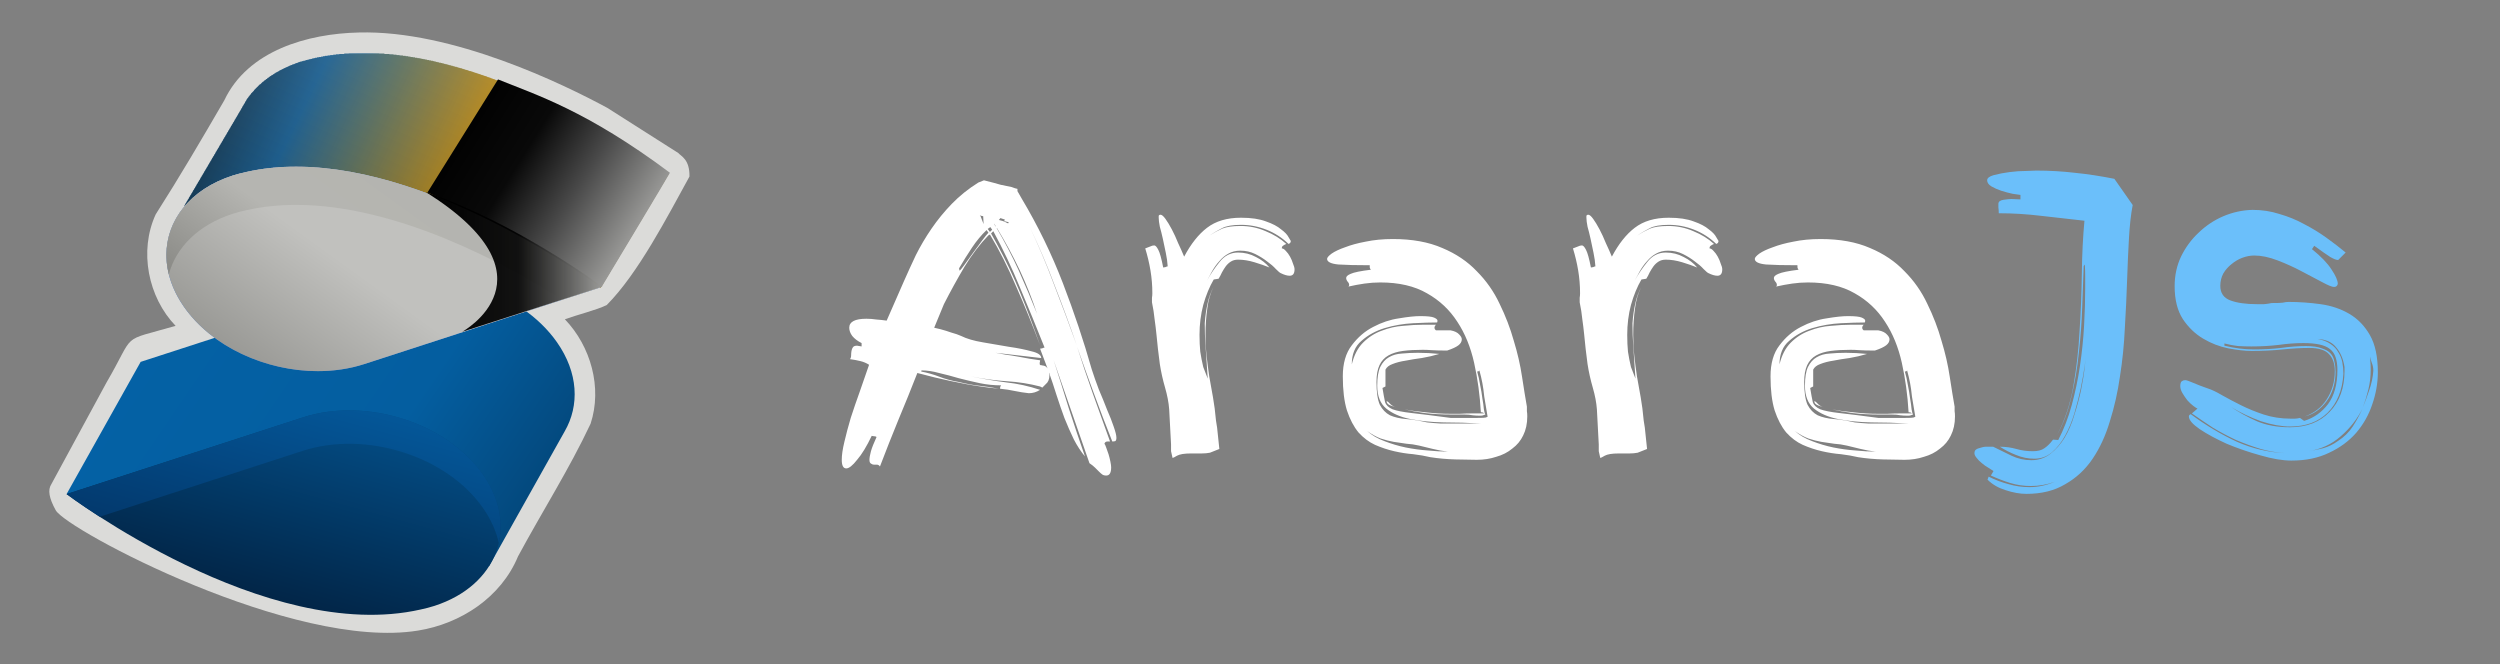 <?xml version="1.0" encoding="UTF-8" standalone="no"?>
<!-- Created with Inkscape (http://www.inkscape.org/) -->

<svg
   width="824"
   height="219"
   viewBox="0 0 824 219"
   version="1.1"
   id="svg1"
   xml:space="preserve"
   xmlns:xlink="http://www.w3.org/1999/xlink"
   xmlns="http://www.w3.org/2000/svg"
   xmlns:svg="http://www.w3.org/2000/svg"><rect x="0" y="0" width="824" height="219" fill="#808080" stroke="none"/><defs
     id="defs1"><linearGradient
       id="linearGradient137"><stop
         style="stop-color:#000000;stop-opacity:1;"
         offset="0"
         id="stop135" /><stop
         style="stop-color:#090909;stop-opacity:1;"
         offset="0.305"
         id="stop136" /><stop
         style="stop-color:#494949;stop-opacity:1;"
         offset="0.561"
         id="stop138" /><stop
         style="stop-color:#c1c1be;stop-opacity:1;"
         offset="1"
         id="stop137" /></linearGradient><linearGradient
       id="linearGradient134"><stop
         style="stop-color:#000000;stop-opacity:1;"
         offset="0"
         id="stop132" /><stop
         style="stop-color:#000000;stop-opacity:0.906;"
         offset="0.466"
         id="stop133" /><stop
         style="stop-color:#c1c1be;stop-opacity:1;"
         offset="1"
         id="stop134" /></linearGradient><linearGradient
       id="linearGradient128"><stop
         style="stop-color:#b3b3ae;stop-opacity:1;"
         offset="0"
         id="stop126" /><stop
         style="stop-color:#b5b5b1;stop-opacity:1;"
         offset="0.592"
         id="stop127" /><stop
         style="stop-color:#60605c;stop-opacity:1;"
         offset="1"
         id="stop128" /></linearGradient><linearGradient
       x1="0"
       y1="0"
       x2="1"
       y2="0"
       gradientUnits="userSpaceOnUse"
       gradientTransform="matrix(-508.624,-1862.75,-1862.75,508.624,712.482,772.533)"
       spreadMethod="pad"
       id="linearGradient124"><stop
         style="stop-color:#0563aa;stop-opacity:1;"
         offset="0"
         id="stop122" /><stop
         style="stop-color:#022956;stop-opacity:1;"
         offset="0.475"
         id="stop123" /><stop
         style="stop-color:#293f84;stop-opacity:1;"
         offset="1"
         id="stop124" /></linearGradient><linearGradient
       x1="0"
       y1="0"
       x2="1"
       y2="0"
       gradientUnits="userSpaceOnUse"
       gradientTransform="matrix(1258.35,-855.413,-855.413,-1258.35,144.167,875.337)"
       spreadMethod="pad"
       id="linearGradient112"><stop
         style="stop-color:#0462a6;stop-opacity:1;"
         offset="0"
         id="stop110" /><stop
         style="stop-color:#045ea0;stop-opacity:1;"
         offset="0.539"
         id="stop111" /><stop
         style="stop-color:#033862;stop-opacity:1;"
         offset="1"
         id="stop112" /></linearGradient><linearGradient
       x1="0"
       y1="0"
       x2="1"
       y2="0"
       gradientUnits="userSpaceOnUse"
       gradientTransform="matrix(-508.624,-1862.75,-1862.75,508.624,712.482,772.533)"
       spreadMethod="pad"
       id="linearGradient109"><stop
         style="stop-color:#045ea0;stop-opacity:1;"
         offset="0"
         id="stop107" /><stop
         style="stop-color:#011934;stop-opacity:1;"
         offset="0.475"
         id="stop108" /><stop
         style="stop-opacity:1;stop-color:#202f63"
         offset="1"
         id="stop109" /></linearGradient><linearGradient
       id="linearGradient104"><stop
         style="stop-color:#c1c1be;stop-opacity:1;"
         offset="0"
         id="stop105" /><stop
         style="stop-color:#232323;stop-opacity:1;"
         offset="1"
         id="stop106" /></linearGradient><linearGradient
       id="linearGradient101"><stop
         style="stop-color:#c1c1be;stop-opacity:1;"
         offset="0"
         id="stop102" /><stop
         style="stop-color:#c1c1be;stop-opacity:1;"
         offset="0.592"
         id="stop104" /><stop
         style="stop-color:#82827e;stop-opacity:1;"
         offset="1"
         id="stop103" /></linearGradient><linearGradient
       x1="0"
       y1="0"
       x2="1"
       y2="0"
       gradientUnits="userSpaceOnUse"
       gradientTransform="matrix(1245.14,-604.404,-604.404,-1245.14,235.132,1487.11)"
       spreadMethod="pad"
       id="linearGradient100"><stop
         style="stop-color:#000000;stop-opacity:1;"
         offset="0.001"
         id="stop97" /><stop
         style="stop-color:#045ea0;stop-opacity:1;"
         offset="0.298"
         id="stop98" /><stop
         style="stop-color:#c18a02;stop-opacity:1;"
         offset="0.602"
         id="stop101" /><stop
         style="stop-color:#c18a02;stop-opacity:1;"
         offset="0.76"
         id="stop100" /></linearGradient><clipPath
       clipPathUnits="userSpaceOnUse"
       id="clipPath13-7-3"><path
         d="M 1295.74,719.93 C 1199.55,857.387 986.309,924.902 819.441,870.738 L 195.684,668.266 0,318.969 1116.17,128.41 1315.83,484.441 c 39.84,68.774 36.12,155.168 -20.09,235.489 z"
         id="path13-5-6" /></clipPath><clipPath
       clipPathUnits="userSpaceOnUse"
       id="clipPath16-8-3"><path
         d="M 1100.06,370.641 C 1003.88,508.094 790.625,575.613 623.762,521.445 L 0,318.969 c 0,0 526.531,-397.879 935.676,-304.891 12.32,2.652 24.512,5.731 36.426,9.594 C 1138.96,77.84 1196.25,233.18 1100.06,370.641 Z"
         id="path16-9-2" /></clipPath><clipPath
       clipPathUnits="userSpaceOnUse"
       id="clipPath5-2-5"><path
         d="M 0,0 H 1590 V 1483 H 0 Z"
         id="path5-9-4" /></clipPath><clipPath
       clipPathUnits="userSpaceOnUse"
       id="clipPath10-3-7"><path
         d="m 663.863,643.813 c -137.547,0.003 -279.851,64.253 -353.511,169.507 -31.61,45.172 -46.645,92.274 -46.664,137.082 -0.04,91.548 62.601,173.518 174.632,209.888 11.907,3.86 24.09,6.94 36.414,9.59 42.829,9.73 86.891,14.08 131.551,14.08 382,0 804.125,-318.968 804.125,-318.968 L 786.648,662.512 C 747.563,649.824 705.941,643.813 663.863,643.813"
         id="path10-1-6" /></clipPath><linearGradient
       xlink:href="#linearGradient112"
       id="linearGradient50"
       gradientUnits="userSpaceOnUse"
       gradientTransform="matrix(1258.35,-855.413,-855.413,-1258.35,144.167,875.337)"
       x1="0"
       y1="0"
       x2="1"
       y2="0"
       spreadMethod="pad" /><linearGradient
       xlink:href="#linearGradient109"
       id="linearGradient51"
       gradientUnits="userSpaceOnUse"
       gradientTransform="matrix(-508.624,-1862.75,-1862.75,508.624,712.482,772.533)"
       x1="0"
       y1="0"
       x2="1"
       y2="0"
       spreadMethod="pad" /><linearGradient
       xlink:href="#linearGradient124"
       id="linearGradient52"
       gradientUnits="userSpaceOnUse"
       gradientTransform="matrix(-508.624,-1862.75,-1862.75,508.624,712.482,772.533)"
       x1="0"
       y1="0"
       x2="1"
       y2="0"
       spreadMethod="pad" /><linearGradient
       xlink:href="#linearGradient100"
       id="linearGradient53"
       gradientUnits="userSpaceOnUse"
       gradientTransform="matrix(1245.14,-604.404,-604.404,-1245.14,235.132,1487.11)"
       x1="0"
       y1="0"
       x2="1"
       y2="0"
       spreadMethod="pad" /><linearGradient
       xlink:href="#linearGradient101"
       id="linearGradient54"
       gradientUnits="userSpaceOnUse"
       x1="1236.809"
       y1="1595.092"
       x2="410.94"
       y2="452.362" /><linearGradient
       xlink:href="#linearGradient104"
       id="linearGradient55"
       gradientUnits="userSpaceOnUse"
       x1="1238.057"
       y1="1790.06"
       x2="720.22"
       y2="647.529" /><linearGradient
       xlink:href="#linearGradient137"
       id="linearGradient56"
       gradientUnits="userSpaceOnUse"
       gradientTransform="translate(270.648,15.742)"
       x1="-990.222"
       y1="999.107"
       x2="-916.064"
       y2="1045.356" /><linearGradient
       xlink:href="#linearGradient128"
       id="linearGradient57"
       gradientUnits="userSpaceOnUse"
       x1="1236.809"
       y1="1595.092"
       x2="410.94"
       y2="452.362" /><linearGradient
       xlink:href="#linearGradient134"
       id="linearGradient58"
       gradientUnits="userSpaceOnUse"
       gradientTransform="translate(1127.931,-977.018)"
       x1="-1001.131"
       y1="1059.578"
       x2="-932.387"
       y2="1059.578" /></defs><g
     id="layer4"
     style="display:none"
     transform="translate(-280.459,-259.209)"><rect
       style="display:inline;fill:#253d4e;fill-opacity:1;stroke-width:8.299"
       id="rect58-7"
       width="824"
       height="219"
       x="470.459"
       y="259.209"
       transform="translate(-190)" /></g><g
     id="g96"
     transform="translate(-470.459,-259.209)"
     style="display:inline"><path
       id="path75"
       style="display:inline;fill:#dbdbd9;fill-opacity:1;stroke-width:0.938"
       d="m 588.771,269.921 c -16.843,0.362 -36.603,5.894 -44.386,22.365 -7.343,12.642 -14.756,25.287 -22.602,37.567 -5.575,12.089 -2.52,27.331 6.553,36.757 -18.78,5.443 -12.831,1.642 -22.831,18.782 l -18.134,33.422 c -1.214,1.859 -0.769,4.562 1.463,8.587 3.572,6.439 78.526,46.326 119.4,39.645 14.11,-2.256 27.379,-10.961 32.962,-24.444 7.87,-14.626 16.865,-28.718 23.923,-43.737 3.907,-11.878 0.069,-25.515 -8.477,-34.425 4.383,-1.576 10.364,-3.019 13.778,-4.676 10.352,-10.373 20.035,-29.195 27.286,-42.362 0.114,-5.678 -2.762,-6.683 -3.703,-7.772 l -23.339,-14.846 c -14.485,-7.833 -51.043,-25.687 -81.894,-24.861 z m 86.563,85.11 -0.071,0.154 z" /><g
       id="text1"
       style="font-size:123.328px;line-height:1;font-family:Inter;-inkscape-font-specification:Inter;letter-spacing:0.867px;word-spacing:0px;fill:#3ca9f9;stroke-width:11.562"
       aria-label="AraraJs"><path
         style="font-family:'Finger Paint';-inkscape-font-specification:'Finger Paint';fill:#ffffff"
         d="m 814.008,386.961 -0.74,-0.37 q -5.18,-1.357 -10.976,-1.727 -5.796,-0.37 -11.839,-1.603 5.92,1.233 11.593,1.973 5.673,0.617 11.223,2.467 -1.727,1.11 -3.7,1.11 -2.343,-0.247 -4.686,-0.74 -2.22,-0.493 -4.81,-0.74 0,-0.74 0.37,-1.11 -3.577,0 -7.153,-0.74 -3.453,-0.74 -6.783,-1.603 -3.33,-0.987 -6.536,-1.727 -3.083,-0.863 -5.796,-0.863 0,0.37 -0.123,0.37 3.207,0.617 6.043,1.727 2.837,1.11 6.413,1.727 3.453,0.863 6.66,1.233 3.33,0.37 6.536,0.987 -5.18,-0.493 -10.606,-1.48 -5.303,-0.987 -10.483,-2.22 l -5.796,-1.48 q -3.083,7.893 -6.29,15.539 -3.083,7.523 -6.043,15.293 -0.247,-0.493 -0.863,-0.617 -0.493,0 -1.11,0 -0.493,0 -0.987,-0.37 -0.493,-0.247 -0.493,-1.233 0,-0.987 0.493,-2.837 0.493,-1.727 1.85,-4.686 -0.247,-0.247 -0.863,-0.247 -0.493,-0.123 -0.74,-0.123 -2.467,5.18 -4.81,7.893 -2.22,2.837 -3.577,2.837 -1.48,0 -1.48,-2.837 0,-2.343 0.863,-5.92 0.863,-3.7 2.097,-7.893 1.357,-4.193 2.96,-8.633 1.603,-4.563 3.083,-8.88 -1.357,-0.863 -2.96,-1.233 -1.48,-0.37 -3.33,-0.617 0.37,-0.493 0.37,-1.233 0,-0.74 0.123,-1.48 0.123,-0.74 0.493,-1.233 0.37,-0.493 1.357,-0.493 0.247,0 1.48,0.247 v -1.11 q -1.973,-0.987 -3.083,-2.343 -0.987,-1.357 -0.987,-2.713 0,-2.96 5.673,-2.96 1.603,0 3.207,0.247 1.727,0.123 3.453,0.37 l 5.673,-12.949 q 1.85,-4.193 3.946,-8.633 2.22,-4.44 5.18,-8.756 2.96,-4.316 6.66,-8.14 3.823,-3.946 8.756,-7.03 l 1.85,-0.74 q 3.453,0.863 5.55,1.48 2.22,0.493 3.577,0.74 1.233,0.493 1.973,0.617 h -0.123 l 0.123,0.37 q 0,0.123 -0.123,0.247 l 1.48,2.59 q 8.016,13.443 13.566,27.872 5.55,14.429 9.496,28.365 0.987,3.083 2.343,6.66 1.48,3.453 2.713,6.66 1.357,3.083 2.22,5.673 0.863,2.467 0.863,3.577 0,0.863 -0.37,1.11 -0.37,0.123 -0.987,0.123 -3.207,-8.016 -6.043,-15.786 -2.837,-7.646 -5.55,-15.416 2.467,7.77 5.18,15.416 2.837,7.77 5.673,15.786 h -0.863 q -0.74,0 -0.987,0.74 0.247,0.247 0.617,1.357 0.37,0.987 0.74,2.097 0.37,1.233 0.617,2.467 0.247,1.233 0.247,1.85 0,2.713 -1.603,2.713 -0.863,0 -1.357,-0.37 -0.493,-0.37 -1.11,-0.987 l -1.233,-1.233 q -0.74,-0.74 -1.85,-1.48 L 817.707,377.835 q 2.59,8.016 5.056,16.033 2.59,8.016 5.303,15.786 -1.973,-2.343 -3.7,-5.673 -1.603,-3.33 -3.083,-7.03 -1.357,-3.7 -2.59,-7.523 -1.233,-3.946 -2.467,-7.4 0,0.247 0,0.493 0.123,0.123 0.123,0.37 0,1.973 -1.233,2.96 z m -0.74,-12.826 q 0.247,0 0.74,-0.123 0.493,-0.247 0.74,-0.247 -4.07,-10.236 -8.14,-19.856 -3.946,-9.62 -8.756,-18.499 l -0.74,0.74 1.85,3.33 q 4.316,7.893 7.77,16.279 3.453,8.386 6.536,17.266 -3.577,-9.62 -7.77,-19.116 -4.07,-9.62 -8.756,-17.389 l -0.493,0.247 q -4.193,4.316 -7.893,10.36 -3.577,6.043 -6.783,12.333 l -3.207,7.77 2.097,0.493 q 1.85,0.493 3.577,1.11 1.85,0.493 3.207,1.11 2.713,1.357 7.153,2.097 4.44,0.74 8.633,1.48 4.316,0.617 7.4,1.48 3.207,0.74 3.207,2.22 l -15.046,-1.727 q 1.357,0.247 3.33,0.617 1.973,0.247 3.946,0.617 2.097,0.37 4.07,0.74 1.973,0.247 3.33,0.493 0,0.37 -0.123,0.74 0,0.247 0,0.493 0,0.247 0.247,0.37 0.37,0 0.74,0.123 0.493,0 0.863,0.247 0.37,0.123 0.74,0.74 z m -26.762,-26.392 q 0.247,0 0.123,0.37 0,0.247 0.123,0.247 0.247,0 1.48,-1.727 1.233,-1.727 2.837,-3.946 1.603,-2.22 3.083,-4.193 1.48,-1.973 2.097,-2.59 l -0.617,-0.863 q -2.59,2.467 -4.81,5.796 -2.22,3.33 -4.316,6.906 z m 12.456,-13.319 q 3.946,6.66 7.276,13.936 3.207,7.153 6.043,14.306 -2.343,-7.153 -5.673,-14.306 -3.453,-7.276 -7.523,-13.936 z m 18.869,18.499 q 3.823,9.866 7.523,20.102 -3.453,-9.99 -7.276,-19.732 -3.577,-9.62 -8.263,-19.363 4.44,9.373 8.016,18.993 z m -18.129,-21.212 q 1.603,0.37 2.22,0.74 0.617,0.37 0.863,0.37 l 0.123,-0.37 q 0.123,0 -0.493,-0.123 -0.617,-0.123 -0.987,-0.247 l 0.247,-0.493 -1.48,-0.493 z m -6.043,-1.233 0.987,2.59 -0.123,-2.59 q -0.247,0 -0.617,-0.123 -0.247,-0.123 -0.493,-0.123 z m 3.207,3.577 -0.863,0.617 0.74,0.987 0.74,-0.74 z m 1.727,-0.247 h 0.123 l -0.617,-0.863 v 0.123 z m 70.671,74.613 q -1.233,0.247 -2.713,0.247 h -3.577 q -3.207,0 -4.563,0.74 -1.233,0.74 -1.48,0.74 l -0.493,-2.22 v -2.22 l -0.617,-11.593 q -0.247,-3.33 -1.357,-7.153 -1.11,-3.823 -1.727,-7.77 -0.37,-2.59 -0.617,-4.933 l -0.493,-4.81 q -0.247,-2.467 -0.617,-5.056 -0.247,-2.59 -0.863,-5.55 0,-0.74 0,-1.48 0.123,-0.74 0.123,-1.48 0,-3.823 -0.617,-7.523 -0.617,-3.7 -1.727,-7.276 0.863,-0.37 1.603,-0.617 0.74,-0.37 1.357,-0.37 0.617,0 1.357,1.48 0.74,1.357 1.603,5.796 0.247,0 0.74,-0.123 0.493,-0.247 0.74,-0.247 -0.123,-2.097 -0.617,-4.44 -0.493,-2.467 -0.987,-4.686 -0.493,-2.22 -0.987,-3.946 -0.37,-1.85 -0.37,-2.96 0,-0.247 0,-0.617 0.123,-0.37 0.617,-0.37 0.617,0 1.603,1.357 0.987,1.357 2.097,3.453 1.11,2.097 2.097,4.563 1.11,2.343 1.973,4.44 3.33,-6.29 7.523,-9.496 4.316,-3.33 11.223,-3.33 5.056,0 8.263,1.233 3.207,1.11 4.933,2.59 1.85,1.357 2.467,2.59 l 0.74,1.233 q 0,0.74 -0.74,0.987 -3.207,-3.083 -7.276,-4.686 -4.07,-1.603 -8.386,-1.603 -4.193,0 -6.29,1.11 -1.973,0.987 -4.193,2.467 2.343,-1.48 4.316,-2.343 2.097,-0.863 6.043,-0.863 4.316,0 8.263,1.727 3.946,1.603 6.783,4.193 -0.617,0.247 -1.11,0.617 -0.37,0.247 -0.37,0.863 0.617,0 1.357,0.863 0.74,0.74 1.357,1.85 0.617,1.11 0.987,2.343 0.493,1.11 0.493,1.85 0,2.097 -1.603,2.097 -1.233,0 -2.96,-0.863 -0.37,-0.123 -1.603,-1.357 -1.11,-1.233 -2.837,-2.467 -1.727,-1.357 -3.946,-2.467 -2.22,-1.11 -4.933,-1.11 -2.22,0 -3.946,0.987 -1.603,0.863 -2.96,2.467 -1.357,1.48 -2.467,3.453 l -1.603,2.96 q 1.85,-3.33 4.07,-6.043 2.467,-3.207 6.166,-3.207 3.207,0 5.92,1.48 2.713,1.357 4.44,3.453 -2.097,-0.863 -4.933,-1.727 -2.837,-0.863 -5.426,-0.863 -1.357,0 -2.343,0.617 -0.987,0.617 -1.727,1.603 -0.617,0.863 -1.233,1.973 -0.493,1.11 -1.11,2.097 l -1.603,0.247 q -2.097,3.577 -3.453,8.386 -1.233,4.686 -1.233,9.866 0,3.083 0.247,5.55 0.37,2.467 0.987,5.056 l 1.48,3.823 -0.247,-3.577 q -0.247,-4.193 -0.493,-7.4 -0.247,-3.33 -0.247,-7.276 0.247,-3.577 0.987,-6.783 0.617,-2.713 1.85,-5.056 -1.48,2.96 -1.973,6.783 -0.617,4.193 -0.617,8.88 0,3.7 0.37,7.03 0.37,3.33 0.863,6.66 0.617,3.33 1.233,6.906 0.617,3.453 0.987,7.646 l 0.37,2.343 0.74,7.03 z m 1.48,-55.128 -0.37,0.617 z m 76.714,21.459 q -3.33,0 -5.056,-0.123 -1.603,-0.123 -2.96,-0.123 -3.7,0 -6.536,0.37 -2.837,0.37 -4.81,1.48 -1.973,1.11 -2.96,3.207 -0.987,2.097 -0.987,5.55 0,5.056 1.11,7.523 1.233,2.343 3.33,3.453 2.22,0.987 5.303,1.233 3.083,0.247 6.906,1.11 2.22,0.247 4.44,0.37 2.22,0 4.44,0 h 8.88 q -6.166,-0.37 -12.333,-0.37 -6.043,-0.123 -10.976,-1.11 -4.81,-0.987 -7.893,-3.453 -2.96,-2.467 -2.96,-7.523 0,-4.07 0.987,-6.166 1.11,-2.22 2.837,-3.207 1.85,-1.11 4.316,-1.233 2.467,-0.247 5.303,-0.247 3.453,0 7.03,0.37 -2.837,0.863 -5.796,1.357 -2.837,0.37 -5.303,0.863 -2.467,0.37 -4.316,1.11 -1.727,0.617 -2.343,1.85 v 5.55 l -0.987,0.493 q 0.493,3.083 0.863,4.686 0.493,1.48 2.467,2.343 1.973,0.74 6.29,1.233 4.44,0.493 12.826,1.603 h 8.88 q 2.343,0 2.713,-0.123 0.493,-0.247 0.617,-0.247 l -1.11,-6.66 q -0.247,-2.467 -0.617,-4.44 -0.37,-1.973 -0.987,-4.193 -0.123,0.37 -0.74,0.37 0.617,2.097 0.987,4.44 0.493,2.343 0.74,4.44 0.37,2.097 0.493,3.577 0.247,1.48 0.493,1.727 l -0.74,0.247 q -0.247,0.123 -0.74,0.123 h -0.74 q -0.863,0 -1.973,-0.123 -1.11,-0.247 -2.837,-0.247 h -4.07 q -4.81,0 -8.88,-0.493 -3.823,-0.493 -6.66,-1.233 2.837,0.617 6.906,0.987 4.316,0.493 8.016,0.493 1.603,0 3.33,0 1.85,-0.123 3.946,-0.123 h 4.07 q -0.37,-0.37 -0.863,-0.37 h -0.247 q -0.493,-8.51 -2.22,-16.279 -1.727,-7.77 -5.55,-13.566 -3.823,-5.92 -9.99,-9.373 -6.166,-3.577 -15.416,-3.577 -2.59,0 -5.18,0.37 -2.59,0.37 -5.303,0.987 0.247,-0.247 0.247,-0.493 0,-0.617 -0.493,-1.11 -0.493,-0.617 -0.493,-1.233 0,-0.74 1.48,-1.357 1.603,-0.74 6.66,-1.357 -0.247,-0.247 -0.37,-0.74 0,-0.493 0,-0.74 -6.66,0 -10.36,-0.247 -3.7,-0.37 -3.7,-1.85 0,-0.617 1.48,-1.727 1.603,-1.11 4.44,-2.097 2.837,-1.11 6.783,-1.85 4.07,-0.863 9.003,-0.863 9.496,0 16.279,2.96 6.783,2.837 11.346,7.646 4.686,4.686 7.523,10.73 2.96,6.043 4.686,12.209 1.85,6.043 2.713,11.839 0.863,5.673 1.603,9.866 0,0.74 0,1.48 0.123,0.74 0.123,1.727 0,3.577 -1.357,6.29 -1.233,2.59 -3.577,4.316 -2.22,1.85 -5.303,2.713 -2.96,0.987 -6.413,0.987 -2.713,0 -7.03,-0.123 -4.316,-0.123 -8.263,-0.74 -2.59,-0.617 -5.673,-0.987 -3.083,-0.247 -6.29,-0.987 -3.207,-0.74 -6.29,-2.097 -2.96,-1.357 -5.426,-4.07 -2.343,-2.837 -3.823,-7.276 -1.357,-4.44 -1.357,-11.223 0,-6.413 2.96,-10.236 2.96,-3.946 7.03,-6.043 4.193,-2.22 8.51,-2.837 4.316,-0.74 7.03,-0.74 3.453,0 4.563,0.493 1.11,0.493 1.11,0.987 0,0.37 -0.123,0.617 -3.083,0 -7.893,0.247 -4.81,0.247 -9.373,1.603 -4.44,1.357 -7.646,4.193 -3.207,2.713 -3.207,7.77 1.11,-4.563 3.7,-7.153 2.713,-2.713 6.166,-3.946 3.453,-1.357 7.03,-1.603 3.7,-0.37 6.66,-0.37 h 4.193 q -0.493,0.493 -0.493,0.987 0,0.493 0.493,0.863 h 4.81 q 1.973,0.37 2.837,1.357 0.863,0.863 0.863,1.603 0,1.11 -1.11,1.973 -1.11,0.863 -3.7,1.727 z m -20.719,29.845 q 3.453,1.357 7.03,2.097 3.7,0.74 7.276,0.987 3.577,0.37 6.66,0.37 -2.467,-0.247 -4.933,-0.863 -2.59,-0.617 -4.563,-1.11 -2.097,-0.493 -4.193,-0.617 -1.973,-0.247 -4.193,-0.617 -2.097,-0.37 -4.316,-1.11 -2.22,-0.863 -4.44,-2.467 2.343,2.097 5.673,3.33 z m 1.233,-12.949 q -0.123,-0.123 0.74,0.74 0.74,0.74 1.973,1.11 -0.617,-0.247 -1.85,-0.617 -1.357,-0.493 -1.357,-1.48 z m 3.083,1.85 q -0.123,0 -0.37,0 0.123,0 0.37,0 z m 79.181,14.923 q -1.233,0.247 -2.713,0.247 h -3.577 q -3.207,0 -4.563,0.74 -1.233,0.74 -1.48,0.74 l -0.493,-2.22 v -2.22 l -0.617,-11.593 q -0.247,-3.33 -1.357,-7.153 -1.11,-3.823 -1.727,-7.77 -0.37,-2.59 -0.617,-4.933 l -0.493,-4.81 q -0.247,-2.467 -0.617,-5.056 -0.247,-2.59 -0.863,-5.55 0,-0.74 0,-1.48 0.123,-0.74 0.123,-1.48 0,-3.823 -0.617,-7.523 -0.617,-3.7 -1.727,-7.276 0.863,-0.37 1.603,-0.617 0.74,-0.37 1.357,-0.37 0.617,0 1.357,1.48 0.74,1.357 1.603,5.796 0.247,0 0.74,-0.123 0.493,-0.247 0.74,-0.247 -0.123,-2.097 -0.617,-4.44 -0.493,-2.467 -0.987,-4.686 -0.493,-2.22 -0.987,-3.946 -0.37,-1.85 -0.37,-2.96 0,-0.247 0,-0.617 0.123,-0.37 0.617,-0.37 0.617,0 1.603,1.357 0.987,1.357 2.097,3.453 1.11,2.097 2.097,4.563 1.11,2.343 1.973,4.44 3.33,-6.29 7.523,-9.496 4.316,-3.33 11.223,-3.33 5.056,0 8.263,1.233 3.207,1.11 4.933,2.59 1.85,1.357 2.467,2.59 l 0.74,1.233 q 0,0.74 -0.74,0.987 -3.207,-3.083 -7.276,-4.686 -4.07,-1.603 -8.386,-1.603 -4.193,0 -6.29,1.11 -1.973,0.987 -4.193,2.467 2.343,-1.48 4.316,-2.343 2.097,-0.863 6.043,-0.863 4.316,0 8.263,1.727 3.946,1.603 6.783,4.193 -0.617,0.247 -1.11,0.617 -0.37,0.247 -0.37,0.863 0.617,0 1.357,0.863 0.74,0.74 1.357,1.85 0.617,1.11 0.987,2.343 0.493,1.11 0.493,1.85 0,2.097 -1.603,2.097 -1.233,0 -2.96,-0.863 -0.37,-0.123 -1.603,-1.357 -1.11,-1.233 -2.837,-2.467 -1.727,-1.357 -3.946,-2.467 -2.22,-1.11 -4.933,-1.11 -2.22,0 -3.946,0.987 -1.603,0.863 -2.96,2.467 -1.357,1.48 -2.467,3.453 l -1.603,2.96 q 1.85,-3.33 4.07,-6.043 2.466,-3.207 6.166,-3.207 3.207,0 5.92,1.48 2.713,1.357 4.44,3.453 -2.097,-0.863 -4.933,-1.727 -2.837,-0.863 -5.426,-0.863 -1.357,0 -2.343,0.617 -0.987,0.617 -1.727,1.603 -0.617,0.863 -1.233,1.973 -0.493,1.11 -1.11,2.097 l -1.603,0.247 q -2.097,3.577 -3.453,8.386 -1.233,4.686 -1.233,9.866 0,3.083 0.247,5.55 0.37,2.467 0.987,5.056 l 1.48,3.823 -0.247,-3.577 q -0.247,-4.193 -0.493,-7.4 -0.247,-3.33 -0.247,-7.276 0.247,-3.577 0.987,-6.783 0.617,-2.713 1.85,-5.056 -1.48,2.96 -1.973,6.783 -0.617,4.193 -0.617,8.88 0,3.7 0.37,7.03 0.37,3.33 0.863,6.66 0.617,3.33 1.233,6.906 0.617,3.453 0.987,7.646 l 0.37,2.343 0.74,7.03 z m 1.48,-55.128 -0.37,0.617 z m 76.714,21.459 q -3.33,0 -5.056,-0.123 -1.603,-0.123 -2.96,-0.123 -3.7,0 -6.536,0.37 -2.837,0.37 -4.81,1.48 -1.973,1.11 -2.96,3.207 -0.987,2.097 -0.987,5.55 0,5.056 1.11,7.523 1.233,2.343 3.33,3.453 2.22,0.987 5.303,1.233 3.083,0.247 6.906,1.11 2.22,0.247 4.44,0.37 2.22,0 4.44,0 h 8.88 q -6.166,-0.37 -12.333,-0.37 -6.043,-0.123 -10.976,-1.11 -4.81,-0.987 -7.893,-3.453 -2.96,-2.467 -2.96,-7.523 0,-4.07 0.987,-6.166 1.11,-2.22 2.837,-3.207 1.85,-1.11 4.316,-1.233 2.467,-0.247 5.303,-0.247 3.453,0 7.03,0.37 -2.837,0.863 -5.796,1.357 -2.837,0.37 -5.303,0.863 -2.467,0.37 -4.316,1.11 -1.727,0.617 -2.343,1.85 v 5.55 l -0.987,0.493 q 0.493,3.083 0.863,4.686 0.493,1.48 2.466,2.343 1.973,0.74 6.29,1.233 4.44,0.493 12.826,1.603 h 8.88 q 2.343,0 2.713,-0.123 0.493,-0.247 0.617,-0.247 l -1.11,-6.66 q -0.247,-2.467 -0.617,-4.44 -0.37,-1.973 -0.987,-4.193 -0.123,0.37 -0.74,0.37 0.617,2.097 0.987,4.44 0.493,2.343 0.74,4.44 0.37,2.097 0.493,3.577 0.247,1.48 0.493,1.727 l -0.74,0.247 q -0.247,0.123 -0.74,0.123 h -0.74 q -0.863,0 -1.973,-0.123 -1.11,-0.247 -2.837,-0.247 h -4.07 q -4.81,0 -8.88,-0.493 -3.823,-0.493 -6.66,-1.233 2.837,0.617 6.906,0.987 4.316,0.493 8.016,0.493 1.603,0 3.33,0 1.85,-0.123 3.946,-0.123 h 4.07 q -0.37,-0.37 -0.863,-0.37 h -0.247 q -0.493,-8.51 -2.22,-16.279 -1.727,-7.77 -5.55,-13.566 -3.823,-5.92 -9.99,-9.373 -6.166,-3.577 -15.416,-3.577 -2.59,0 -5.18,0.37 -2.59,0.37 -5.303,0.987 0.247,-0.247 0.247,-0.493 0,-0.617 -0.493,-1.11 -0.493,-0.617 -0.493,-1.233 0,-0.74 1.48,-1.357 1.603,-0.74 6.66,-1.357 -0.247,-0.247 -0.37,-0.74 0,-0.493 0,-0.74 -6.66,0 -10.36,-0.247 -3.7,-0.37 -3.7,-1.85 0,-0.617 1.48,-1.727 1.603,-1.11 4.44,-2.097 2.837,-1.11 6.783,-1.85 4.07,-0.863 9.003,-0.863 9.496,0 16.279,2.96 6.783,2.837 11.346,7.646 4.686,4.686 7.523,10.73 2.96,6.043 4.686,12.209 1.85,6.043 2.713,11.839 0.863,5.673 1.603,9.866 0,0.74 0,1.48 0.123,0.74 0.123,1.727 0,3.577 -1.357,6.29 -1.233,2.59 -3.576,4.316 -2.22,1.85 -5.303,2.713 -2.96,0.987 -6.413,0.987 -2.713,0 -7.03,-0.123 -4.316,-0.123 -8.263,-0.74 -2.59,-0.617 -5.673,-0.987 -3.083,-0.247 -6.29,-0.987 -3.207,-0.74 -6.29,-2.097 -2.96,-1.357 -5.426,-4.07 -2.343,-2.837 -3.823,-7.276 -1.357,-4.44 -1.357,-11.223 0,-6.413 2.96,-10.236 2.96,-3.946 7.03,-6.043 4.193,-2.22 8.51,-2.837 4.316,-0.74 7.03,-0.74 3.453,0 4.563,0.493 1.11,0.493 1.11,0.987 0,0.37 -0.123,0.617 -3.083,0 -7.893,0.247 -4.81,0.247 -9.373,1.603 -4.44,1.357 -7.646,4.193 -3.207,2.713 -3.207,7.77 1.11,-4.563 3.7,-7.153 2.713,-2.713 6.166,-3.946 3.453,-1.357 7.03,-1.603 3.7,-0.37 6.66,-0.37 h 4.193 q -0.493,0.493 -0.493,0.987 0,0.493 0.493,0.863 h 4.81 q 1.973,0.37 2.837,1.357 0.863,0.863 0.863,1.603 0,1.11 -1.11,1.973 -1.11,0.863 -3.7,1.727 z m -20.719,29.845 q 3.453,1.357 7.03,2.097 3.7,0.74 7.276,0.987 3.577,0.37 6.66,0.37 -2.467,-0.247 -4.933,-0.863 -2.59,-0.617 -4.563,-1.11 -2.097,-0.493 -4.193,-0.617 -1.973,-0.247 -4.193,-0.617 -2.097,-0.37 -4.316,-1.11 -2.22,-0.863 -4.44,-2.467 2.343,2.097 5.673,3.33 z m 1.233,-12.949 q -0.123,-0.123 0.74,0.74 0.74,0.74 1.973,1.11 -0.617,-0.247 -1.85,-0.617 -1.357,-0.493 -1.357,-1.48 z m 3.083,1.85 q -0.123,0 -0.37,0 0.123,0 0.37,0 z"
         id="path61" /><path
         style="font-family:'Finger Paint';-inkscape-font-specification:'Finger Paint';fill:#6bbffa"
         d="m 1127.403,406.447 q 2.96,1.48 6.043,2.96 3.083,1.48 6.536,1.48 3.576,0 6.29,-2.097 2.713,-2.097 4.686,-5.303 1.973,-3.33 3.207,-7.523 1.357,-4.193 2.22,-8.263 0.863,-4.193 1.233,-7.893 0.123,-1.357 0.247,-2.467 -0.123,0.987 -0.247,2.097 -0.493,3.577 -1.357,7.77 -0.863,4.07 -2.097,8.263 -1.233,4.07 -3.083,7.4 -1.85,3.33 -4.316,5.426 -2.467,2.097 -5.796,2.097 -3.083,0 -6.043,-1.233 -2.837,-1.11 -5.303,-2.713 2.837,0 5.426,0.74 2.59,0.74 5.426,0.74 2.467,0 3.823,-0.987 1.48,-0.987 2.837,-2.837 l 1.726,0.123 q 2.713,-5.18 4.44,-11.47 1.726,-6.29 2.713,-12.949 0.987,-6.66 1.357,-13.196 0.37,-6.66 0.37,-12.456 v -3.823 q 0,-1.973 -0.123,-3.946 l -0.37,0.493 q -0.247,6.166 -0.493,13.689 -0.247,7.4 -1.11,14.923 -0.74,7.523 -2.467,14.553 -1.603,7.03 -4.686,12.456 3.7,-6.906 5.303,-15.786 1.603,-9.003 2.096,-18.499 0.617,-9.496 0.74,-18.869 0.123,-9.496 0.863,-17.389 -6.906,-0.74 -14.183,-1.603 -7.153,-0.863 -14.059,-0.863 0,-1.233 -0.123,-1.85 0,-0.617 0,-1.233 0,-1.11 1.727,-1.357 1.726,-0.247 2.466,-0.247 h 0.247 l 2.837,0.123 v -1.48 q -0.74,-0.123 -2.59,-0.37 -1.727,-0.37 -3.7,-0.987 -1.85,-0.617 -3.33,-1.48 -1.357,-0.863 -1.357,-1.973 0,-1.11 2.22,-1.727 2.343,-0.617 5.18,-0.987 2.837,-0.37 5.426,-0.37 2.59,-0.123 3.33,-0.123 6.66,0 12.826,0.74 6.166,0.617 12.949,1.973 l 6.043,8.633 q -0.863,4.44 -1.233,10.976 -0.37,6.413 -0.617,13.936 -0.247,7.523 -0.74,15.663 -0.37,8.14 -1.603,15.909 -1.11,7.77 -3.33,14.799 -2.097,7.03 -5.673,12.333 -3.576,5.303 -9.003,8.386 -5.303,3.207 -12.826,3.207 -3.207,0 -6.906,-1.233 -3.576,-1.11 -5.92,-3.453 l 0.37,-0.987 q 3.207,1.603 6.536,2.467 3.33,0.987 6.906,0.987 4.193,0 8.263,-1.727 -3.823,1.357 -7.77,1.357 -3.576,0 -6.783,-0.987 -3.207,-0.987 -6.413,-2.467 l 0.863,-1.48 q -0.617,-0.37 -1.727,-1.11 -1.11,-0.617 -2.097,-1.48 -0.987,-0.74 -1.727,-1.727 -0.74,-0.863 -0.74,-1.603 0,-1.233 1.48,-1.603 1.48,-0.493 2.343,-0.493 z m 70.671,-19.239 q 1.973,0.617 4.686,2.22 2.837,1.603 6.29,3.33 3.453,1.727 7.523,3.083 4.193,1.357 8.88,1.357 h 1.357 q 0.74,0 1.727,-0.247 l 1.357,0.987 q 4.81,-1.48 7.893,-5.55 3.083,-4.193 3.083,-11.223 0,-5.056 -2.467,-6.906 -2.343,-1.973 -8.756,-1.973 -3.946,0 -8.263,0.617 -4.193,0.493 -8.88,0.493 -2.097,0 -4.316,-0.123 -2.22,-0.247 -4.563,-0.863 v 0.74 q 4.933,1.233 9.743,1.233 4.686,0 8.88,-0.493 4.316,-0.617 8.263,-0.617 3.33,0 5.18,0.74 1.973,0.617 2.96,1.727 0.987,1.11 1.233,2.713 0.37,1.48 0.37,3.33 0,5.796 -3.083,9.866 -2.96,3.823 -7.03,4.81 4.563,-1.603 7.153,-5.55 2.713,-4.193 2.713,-9.373 0,-3.7 -1.973,-5.673 -1.85,-1.973 -6.536,-1.973 -3.823,0 -8.633,0.493 -4.81,0.493 -10.236,0.493 -3.33,0 -7.77,-0.863 -4.316,-0.863 -8.263,-3.207 -3.946,-2.343 -6.66,-6.413 -2.713,-4.193 -2.713,-10.853 0,-5.303 2.097,-9.743 2.22,-4.563 5.796,-7.893 3.576,-3.453 8.14,-5.426 4.686,-1.973 9.62,-2.097 4.686,0 8.88,1.357 4.316,1.233 8.14,3.33 3.823,1.973 7.276,4.44 3.453,2.467 6.413,4.933 l -2.466,2.467 q -0.863,0 -2.59,-0.987 -1.727,-1.11 -5.303,-3.7 l -0.74,1.11 q 4.44,3.577 6.413,6.66 2.097,3.083 2.097,4.81 -0.247,0.987 -1.233,0.987 -0.987,0 -3.946,-1.603 -2.96,-1.603 -6.783,-3.577 -3.7,-1.973 -7.893,-3.577 -4.193,-1.603 -7.646,-1.603 -1.973,0 -3.946,0.74 -1.973,0.74 -3.576,2.097 -1.603,1.233 -2.713,3.083 -0.987,1.85 -0.987,4.07 0,3.577 3.33,4.81 3.33,1.233 8.756,1.233 1.11,0 2.343,0 1.357,-0.123 2.467,-0.37 2.837,0 3.7,-0.123 0.987,-0.247 1.85,-0.247 5.303,0 10.606,0.74 5.303,0.74 9.496,3.207 4.193,2.467 6.783,7.03 2.59,4.563 2.59,12.209 0,5.303 -1.85,10.606 -1.727,5.18 -5.303,9.373 -3.576,4.07 -8.88,6.536 -5.303,2.59 -12.456,2.59 -4.316,0 -10.236,-1.727 -5.796,-1.603 -11.1,-3.823 -5.18,-2.343 -8.88,-4.81 -3.576,-2.467 -3.576,-4.193 0,-0.493 0.617,-0.74 7.523,5.55 15.293,9.126 7.646,3.33 15.663,3.7 -3.946,-0.247 -7.893,-1.357 -4.07,-1.233 -8.14,-2.96 -3.946,-1.85 -7.646,-4.07 -3.576,-2.343 -6.906,-4.686 l 1.85,-1.603 q -0.37,-0.123 -1.357,-0.863 -0.987,-0.74 -1.973,-1.85 -0.863,-1.11 -1.603,-2.343 -0.74,-1.233 -0.74,-2.343 0,-1.233 0.493,-1.603 0.493,-0.37 1.11,-0.37 0.617,0 2.59,0.863 1.973,0.863 4.81,1.85 z m 27.256,12.579 q -4.316,0 -9.62,-1.727 -5.18,-1.85 -9.866,-4.686 3.823,2.59 8.51,4.686 4.686,1.973 10.853,1.973 8.263,0 13.073,-5.056 4.933,-5.056 4.933,-13.566 v -1.233 q -0.617,-3.946 -2.713,-6.413 -1.973,-2.59 -6.166,-2.837 2.59,0.493 4.193,1.603 1.727,1.11 2.59,2.713 0.987,1.48 1.357,3.33 0.37,1.85 0.37,3.823 -0.493,8.14 -5.18,12.826 -4.686,4.563 -12.333,4.563 z m 15.663,4.81 q 3.083,-1.973 4.933,-4.81 1.85,-2.837 3.207,-5.92 -2.59,5.18 -7.153,9.126 -4.44,3.946 -10.606,4.933 2.343,-0.37 4.81,-0.987 2.59,-0.74 4.81,-2.343 z m 11.716,-23.186 q 0,-1.357 -0.493,-2.59 -0.37,-0.987 -0.617,-2.097 l 0.123,1.603 q 0.123,0.987 0.123,2.713 0,3.33 -0.74,6.413 -0.74,3.083 -1.85,6.043 1.11,-2.713 2.097,-5.673 1.11,-3.083 1.357,-6.413 z m -1.11,-5.056 q 0,0.123 0,0.37 0,-0.247 0,-0.37 z m -21.582,20.226 q -0.123,0 -0.247,0 0.123,0 0.247,0 z"
         id="path62" /></g><g
       id="g95"
       transform="translate(190.414,-4.794)"
       style="display:inline"><g
         id="g78"
         transform="matrix(0.938,0,0,0.938,301.992,281.146)"><path
           id="path76"
           d="M 1295.74,719.93 C 1199.55,857.387 986.309,924.902 819.441,870.738 L 195.684,668.266 0,318.969 1116.17,128.41 1315.83,484.441 c 39.84,68.774 36.12,155.168 -20.09,235.489"
           style="fill:url(#linearGradient50);fill-opacity:1;fill-rule:nonzero;stroke:none"
           transform="matrix(0.133,0,0,-0.133,0,197.76)"
           clip-path="url(#clipPath13-7-3)" /><path
           id="path77"
           d="M 1100.06,370.641 C 1003.88,508.094 790.625,575.613 623.762,521.445 L 0,318.969 c 0,0 526.531,-397.879 935.676,-304.891 12.32,2.652 24.512,5.731 36.426,9.594 C 1138.96,77.84 1196.25,233.18 1100.06,370.641"
           style="fill:url(#linearGradient51);fill-opacity:1;fill-rule:nonzero;stroke:none"
           transform="matrix(0.133,0,0,-0.133,0,197.76)"
           clip-path="url(#clipPath16-8-3)" /><path
           id="path78"
           clip-path="url(#clipPath16-8-3)"
           style="fill:url(#linearGradient52);fill-opacity:1;fill-rule:nonzero;stroke:none"
           d="m 755.052,540.067 c -44.961,0.86 -89.578,-5.076 -131.294,-18.618 L -0.002,318.963 c 0,0 32.52,-24.52 87.451,-59.897 L 623.758,433.148 c 166.863,54.168 380.129,-13.353 476.309,-150.806 21.288,-30.421 35.019,-61.711 41.748,-92.593 13.06,57.059 0.379,120.692 -41.748,180.894 -72.135,103.09 -210.133,166.843 -345.015,169.424 z"
           transform="matrix(0.133,0,0,-0.133,5.2133332e-4,197.76)" /></g><g
         id="g94"
         transform="matrix(0.938,0,0,0.938,301.992,281.146)"><path
           id="path79"
           d="m 1589.7,1164.27 c 0,0 -526.54,397.87 -935.677,304.88 -12.324,-2.64 -24.511,-5.72 -36.418,-9.58 -62.625,-20.34 -109.812,-54.91 -139.246,-97.45 h -0.007 v -0.01 c -5.61,-8.1 -10.5,-16.52 -14.797,-25.16 l -151.035,-256.8 261.281,-51.2 C 676.887,954.664 821.484,923.848 945.352,956.129 l 465.058,-91.137 179.29,299.278"
           style="fill:#7fb5e5;fill-opacity:1;fill-rule:nonzero;stroke:none"
           transform="matrix(0.133,0,0,-0.133,0,197.76)" /><path
           d="m 1410,864 v 1 h -1 v 1 h -2 v 1 h -1 v 1 h -2 v 1 h -1 v 1 h -1 v 1 h -2 v 1 h -1 v 1 h -1 v 1 h -2 v 1 h -1 v 1 h -2 v 1 h -1 v 1 h -1 v 1 h -2 v 1 h -1 v 1 h -2 v 1 h -1 v 1 h -2 v 1 h -1 v 1 h -1 v 1 h -2 v 1 h -1 v 1 h -2 v 1 h -1 v 1 h -2 v 1 h -1 v 1 h -1 v 1 h -2 v 1 h -1 v 1 h -2 v 1 h -1 v 1 h -2 v 1 h -1 v 1 h -2 v 1 h -1 v 1 h -2 v 1 h -1 v 1 h -2 v 1 h -1 v 1 h -2 v 1 h -1 v 1 h -2 v 1 h -1 v 1 h -2 v 1 h -1 v 1 h -2 v 1 h -1 v 1 h -2 v 1 h -1 v 1 h -2 v 1 h -1 v 1 h -2 v 1 h -1 v 1 h -2 v 1 h -2 v 1 h -1 v 1 h -2 v 1 h -1 v 1 h -2 v 1 h -1 v 1 h -2 v 1 h -1 v 1 h -2 v 1 h -2 v 1 h -1 v 1 h -2 v 1 h -1 v 1 h -2 v 1 h -1 v 1 h -2 v 1 h -2 v 1 h -1 v 1 h -2 v 1 h -1 v 1 h -2 v 1 h -2 v 1 h -1 v 1 h -2 v 1 h -1 v 1 h -2 v 1 h -2 v 1 h -1 v 1 h -2 v 1 h -1 v 1 h -2 v 1 h -2 v 1 h -1 v 1 h -2 v 1 h -2 v 1 h -1 v 1 h -2 v 1 h -2 v 1 h -1 v 1 h -2 v 1 h -2 v 1 h -1 v 1 h -2 v 1 h -2 v 1 h -1 v 1 h -2 v 1 h -2 v 1 h -1 v 1 h -2 v 1 h -2 v 1 h -1 v 1 h -2 v 1 h -2 v 1 h -2 v 1 h -1 v 1 h -2 v 1 h -2 v 1 h -1 v 1 h -2 v 1 h -2 v 1 h -2 v 1 h -1 v 1 h -2 v 1 h -2 v 1 h -2 v 1 h -1 v 1 h -2 v 1 h -2 v 1 h -2 v 1 h -1 v 1 h -2 v 1 h -2 v 1 h -2 v 1 h -1 v 1 h -2 v 1 h -2 v 1 h -2 v 1 h -2 v 1 h -2 v 1 h -1 v 1 h -2 v 1 h -2 v 1 h -2 v 1 h -2 v 1 h -1 v 1 h -2 v 1 h -2 v 1 h -2 v 1 h -2 v 1 h -2 v 1 h -1 v 1 h -2 v 1 h -2 v 1 h -2 v 1 h -2 v 1 h -2 v 1 h -2 v 1 h -2 v 1 h -2 v 1 h -1 v 1 h -2 v 1 h -2 v 1 h -2 v 1 h -2 v 1 h -2 v 1 h -2 v 1 h -2 v 1 h -2 v 1 h -2 v 1 h -2 v 1 h -2 v 1 h -2 v 1 h -2 v 1 h -2 v 1 h -2 v 1 h -1 v 1 h -2 v 1 h -2 v 1 h -2 v 1 h -2 v 1 h -2 v 1 h -2 v 1 h -3 v 1 h -2 v 1 h -2 v 1 h -2 v 1 h -2 v 1 h -2 v 1 h -2 v 1 h -2 v 1 h -2 v 1 h -2 v 1 h -2 v 1 h -2 v 1 h -2 v 1 h -2 v 1 h -2 v 1 h -3 v 1 h -2 v 1 h -2 v 1 h -2 v 1 h -2 v 1 h -2 v 1 h -2 v 1 h -3 v 1 h -2 v 1 h -2 v 1 h -2 v 1 h -2 v 1 h -2 v 1 h -3 v 1 h -2 v 1 h -2 v 1 h -3 v 1 h -2 v 1 h -2 v 1 h -2 v 1 h -3 v 1 h -2 v 1 h -2 v 1 h -2 v 1 h -3 v 1 h -2 v 1 h -2 v 1 h -3 v 1 h -2 v 1 h -2 v 1 h -3 v 1 h -2 v 1 h -3 v 1 h -2 v 1 h -2 v 1 h -3 v 1 h -2 v 1 h -3 v 1 h -2 v 1 h -2 v 1 h -3 v 1 h -2 v 1 h -3 v 1 h -3 v 1 h -2 v 1 h -3 v 1 h -2 v 1 h -3 v 1 h -2 v 1 h -3 v 1 h -2 v 1 h -3 v 1 h -2 v 1 h -3 v 1 h -3 v 1 h -3 v 1 h -2 v 1 h -3 v 1 h -3 v 1 h -3 v 1 h -2 v 1 h -3 v 1 h -3 v 1 h -3 v 1 h -2 v 1 h -3 v 1 h -3 v 1 h -3 v 1 h -3 v 1 h -3 v 1 h -3 v 1 h -3 v 1 h -3 v 1 h -3 v 1 h -3 v 1 h -3 v 1 h -3 v 1 h -3 v 1 h -4 v 1 h -3 v 1 h -3 v 1 h -3 v 1 h -4 v 1 h -3 v 1 h -3 v 1 h -4 v 1 h -3 v 1 h -3 v 1 h -4 v 1 h -3 v 1 h -4 v 1 h -4 v 1 h -4 v 1 h -3 v 1 h -4 v 1 h -4 v 1 h -3 v 1 h -4 v 1 h -4 v 1 h -5 v 1 h -4 v 1 h -4 v 1 h -4 v 1 h -4 v 1 h -5 v 1 h -4 v 1 h -5 v 1 h -5 v 1 h -5 v 1 h -5 v 1 h -5 v 1 h -5 v 1 h -5 v 1 h -6 v 1 h -6 v 1 h -6 v 1 h -6 v 1 h -6 v 1 h -7 v 1 h -8 v 1 h -8 v 1 h -9 v 1 h -8 v 1 h -12 v 1 h -13 v 1 h -14 v 1 h -70 v -1 h -13 v -1 h -13 v -1 h -10 v -1 h -7 v -1 h -8 v -1 h -7 v -1 h -7 v -1 h -6 v -1 h -5 v -1 h -6 v -1 h -5 v -1 h -5 v -1 h -4 v -1 h -5 v -1 h -3 v -1 h -4 v -1 h -4 v -1 h -4 v -1 h -4 v -1 h -4 v -1 h -3 v -1 h -4 v -1 h -3 v -1 h -3 v -1 h -3 v -1 h -3 v -1 h -2 v -1 h -3 v -1 h -3 v -1 h -2 v -1 h -3 v -1 h -2 v -1 h -2 v -1 h -3 v -1 h -2 v -1 h -2 v -1 h -3 v -1 h -2 v -1 h -2 v -1 h -2 v -1 h -2 v -1 h -2 v -1 h -2 v -1 h -2 v -1 h -2 v -1 h -2 v -1 h -2 v -1 h -1 v -1 h -2 v -1 h -2 v -1 h -1 v -1 h -2 v -1 h -2 v -1 h -1 v -1 h -2 v -1 h -2 v -1 h -1 v -1 h -2 v -1 h -1 v -1 h -2 v -1 h -1 v -1 h -1 v -1 h -2 v -1 h -1 v -1 h -2 v -1 h -1 v -1 h -2 v -1 h -1 v -1 h -1 v -1 h -1 v -1 h -2 v -1 h -1 v -1 h -1 v -1 h -1 v -1 h -2 v -1 h -1 v -1 h -1 v -1 h -1 v -1 h -1 v -1 h -1 v -1 h -2 v -1 h -1 v -1 h -1 v -1 h -1 v -1 h -1 v -1 h -1 v -1 h -1 v -1 h -1 v -1 h -1 v -1 h -1 v -1 h -1 v -1 h -1 v -1 h -1 v -1 h -1 v -1 h -1 v -1 h -1 v -1 h -1 v -1 h -1 v -1 h -1 v -1 h -1 v -1 h -1 v -2 h -2 v 1 h 1 v 2 h 1 v 2 h 1 v 2 h 1 v 1 h 1 v 2 h 1 v 2 h 1 v 1 h 1 v 2 h 1 v 2 h 1 v 1 h 1 v 2 h 1 v 2 h 1 v 2 h 1 v 1 h 1 v 2 h 1 v 2 h 1 v 1 h 1 v 2 h 1 v 2 h 1 v 1 h 1 v 2 h 1 v 2 h 1 v 2 h 1 v 1 h 1 v 2 h 1 v 2 h 1 v 1 h 1 v 2 h 1 v 2 h 1 v 1 h 1 v 2 h 1 v 2 h 1 v 2 h 1 v 1 h 1 v 2 h 1 v 2 h 1 v 1 h 1 v 2 h 1 v 2 h 1 v 1 h 1 v 2 h 1 v 2 h 1 v 2 h 1 v 1 h 1 v 2 h 1 v 2 h 1 v 1 h 1 v 2 h 1 v 2 h 1 v 1 h 1 v 2 h 1 v 2 h 1 v 2 h 1 v 1 h 1 v 2 h 1 v 2 h 1 v 1 h 1 v 2 h 1 v 2 h 1 v 1 h 1 v 2 h 1 v 2 h 1 v 2 h 1 v 1 h 1 v 2 h 1 v 2 h 1 v 1 h 1 v 2 h 1 v 2 h 1 v 1 h 1 v 2 h 1 v 2 h 1 v 2 h 1 v 1 h 1 v 2 h 1 v 2 h 1 v 1 h 1 v 2 h 1 v 2 h 1 v 1 h 1 v 2 h 1 v 2 h 1 v 2 h 1 v 1 h 1 v 2 h 1 v 2 h 1 v 1 h 1 v 2 h 1 v 2 h 1 v 1 h 1 v 2 h 1 v 2 h 1 v 2 h 1 v 1 h 1 v 2 h 1 v 2 h 1 v 1 h 1 v 2 h 1 v 2 h 1 v 1 h 1 v 2 h 1 v 2 h 1 v 2 h 1 v 1 h 1 v 2 h 1 v 2 h 1 v 1 h 1 v 2 h 1 v 2 h 1 v 1 h 1 v 2 h 1 v 2 h 1 v 2 h 1 v 1 h 1 v 2 h 1 v 2 h 1 v 1 h 1 v 2 h 1 v 2 h 1 v 1 h 1 v 2 h 1 v 2 h 1 v 2 h 1 v 1 h 1 v 2 h 1 v 2 h 1 v 1 h 1 v 2 h 1 v 2 h 1 v 1 h 1 v 2 h 1 v 2 h 1 v 2 h 1 v 1 h 1 v 2 h 1 v 2 h 1 v 1 h 1 v 2 h 1 v 2 h 1 v 1 h 1 v 2 h 1 v 2 h 1 v 2 h 1 v 1 h 1 v 2 h 1 v 2 h 1 v 1 h 1 v 2 h 1 v 2 h 1 v 2 h 1 v 1 h 1 v 2 h 1 v 2 h 1 v 2 h 1 v 1 h 1 v 2 h 1 v 2 h 1 v 1 h 1 v 2 h 1 v 2 h 1 v 2 h 1 v 1 h 1 v 2 h 1 v 2 h 1 v 1 h 1 v 2 h 1 v 1 h 1 v 1 h 1 v 2 h 1 v 1 h 1 v 1 h 1 v 2 h 1 v 1 h 1 v 1 h 1 v 1 h 1 v 2 h 1 v 1 h 1 v 1 h 1 v 1 h 1 v 1 h 1 v 1 h 1 v 1 h 1 v 1 h 1 v 2 h 1 v 1 h 1 v 1 h 1 v 1 h 1 v 1 h 1 v 1 h 1 v 1 h 1 v 1 h 1 v 1 h 1 v 1 h 1 v 1 h 1 v 1 h 1 v 1 h 1 v 1 h 1 v 1 h 1 v 1 h 2 v 1 h 1 v 1 h 1 v 1 h 1 v 1 h 1 v 1 h 1 v 1 h 1 v 1 h 2 v 1 h 1 v 1 h 1 v 1 h 1 v 1 h 2 v 1 h 1 v 1 h 1 v 1 h 2 v 1 h 1 v 1 h 1 v 1 h 2 v 1 h 1 v 1 h 1 v 1 h 2 v 1 h 1 v 1 h 2 v 1 h 1 v 1 h 2 v 1 h 2 v 1 h 1 v 1 h 2 v 1 h 1 v 1 h 2 v 1 h 1 v 1 h 2 v 1 h 2 v 1 h 2 v 1 h 2 v 1 h 1 v 1 h 2 v 1 h 2 v 1 h 2 v 1 h 2 v 1 h 2 v 1 h 2 v 1 h 2 v 1 h 2 v 1 h 2 v 1 h 3 v 1 h 2 v 1 h 2 v 1 h 2 v 1 h 2 v 1 h 3 v 1 h 2 v 1 h 3 v 1 h 3 v 1 h 2 v 1 h 3 v 1 h 3 v 1 h 2 v 1 h 3 v 1 h 3 v 1 h 4 v 1 h 4 v 1 h 4 v 1 h 3 v 1 h 4 v 1 h 4 v 1 h 4 v 1 h 4 v 1 h 4 v 1 h 4 v 1 h 5 v 1 h 5 v 1 h 6 v 1 h 5 v 1 h 5 v 1 h 7 v 1 h 7 v 1 h 8 v 1 h 7 v 1 h 9 v 1 h 13 v 1 h 12 v 1 h 80 v -1 h 14 v -1 h 13 v -1 h 11 v -1 h 8 v -1 h 8 v -1 h 9 v -1 h 7 v -1 h 7 v -1 h 6 v -1 h 6 v -1 h 6 v -1 h 6 v -1 h 6 v -1 h 5 v -1 h 5 v -1 h 5 v -1 h 5 v -1 h 5 v -1 h 5 v -1 h 5 v -1 h 4 v -1 h 4 v -1 h 4 v -1 h 4 v -1 h 5 v -1 h 4 v -1 h 4 v -1 h 4 v -1 h 4 v -1 h 4 v -1 h 3 v -1 h 4 v -1 h 4 v -1 h 3 v -1 h 4 v -1 h 4 v -1 h 3 v -1 h 4 v -1 h 3 v -1 h 4 v -1 h 3 v -1 h 3 v -1 h 3 v -1 h 4 v -1 h 3 v -1 h 3 v -1 h 4 v -1 h 3 v -1 h 3 v -1 h 3 v -1 h 3 v -1 h 3 v -1 h 3 v -1 h 3 v -1 h 3 v -1 h 3 v -1 h 3 v -1 h 3 v -1 h 3 v -1 h 3 v -1 h 3 v -1 h 2 v -1 h 3 v -1 h 3 v -1 h 3 v -1 h 2 v -1 h 3 v -1 h 3 v -1 h 3 v -1 h 2 v -1 h 3 v -1 h 3 v -1 h 2 v -1 h 3 v -1 h 3 v -1 h 2 v -1 h 3 v -1 h 2 v -1 h 3 v -1 h 2 v -1 h 3 v -1 h 2 v -1 h 3 v -1 h 3 v -1 h 2 v -1 h 3 v -1 h 2 v -1 h 2 v -1 h 3 v -1 h 2 v -1 h 3 v -1 h 2 v -1 h 2 v -1 h 3 v -1 h 2 v -1 h 3 v -1 h 2 v -1 h 2 v -1 h 3 v -1 h 2 v -1 h 2 v -1 h 3 v -1 h 2 v -1 h 2 v -1 h 2 v -1 h 3 v -1 h 2 v -1 h 2 v -1 h 2 v -1 h 3 v -1 h 2 v -1 h 2 v -1 h 2 v -1 h 3 v -1 h 2 v -1 h 2 v -1 h 2 v -1 h 2 v -1 h 2 v -1 h 3 v -1 h 2 v -1 h 2 v -1 h 2 v -1 h 2 v -1 h 2 v -1 h 2 v -1 h 3 v -1 h 2 v -1 h 2 v -1 h 2 v -1 h 2 v -1 h 2 v -1 h 2 v -1 h 2 v -1 h 2 v -1 h 2 v -1 h 2 v -1 h 2 v -1 h 2 v -1 h 2 v -1 h 2 v -1 h 2 v -1 h 2 v -1 h 2 v -1 h 2 v -1 h 2 v -1 h 2 v -1 h 2 v -1 h 2 v -1 h 2 v -1 h 2 v -1 h 2 v -1 h 2 v -1 h 2 v -1 h 2 v -1 h 2 v -1 h 2 v -1 h 2 v -1 h 2 v -1 h 2 v -1 h 2 v -1 h 1 v -1 h 2 v -1 h 2 v -1 h 2 v -1 h 2 v -1 h 2 v -1 h 2 v -1 h 2 v -1 h 2 v -1 h 1 v -1 h 2 v -1 h 2 v -1 h 2 v -1 h 2 v -1 h 2 v -1 h 2 v -1 h 1 v -1 h 2 v -1 h 2 v -1 h 2 v -1 h 2 v -1 h 1 v -1 h 2 v -1 h 2 v -1 h 2 v -1 h 2 v -1 h 2 v -1 h 1 v -1 h 2 v -1 h 2 v -1 h 2 v -1 h 1 v -1 h 2 v -1 h 2 v -1 h 2 v -1 h 1 v -1 h 2 v -1 h 2 v -1 h 2 v -1 h 1 v -1 h 2 v -1 h 2 v -1 h 2 v -1 h 1 v -1 h 2 v -1 h 2 v -1 h 1 v -1 h 2 v -1 h 2 v -1 h 2 v -1 h 1 v -1 h 2 v -1 h 2 v -1 h 1 v -1 h 2 v -1 h 2 v -1 h 1 v -1 h 2 v -1 h 2 v -1 h 1 v -1 h 2 v -1 h 2 v -1 h 1 v -1 h 2 v -1 h 2 v -1 h 1 v -1 h 2 v -1 h 2 v -1 h 1 v -1 h 2 v -1 h 2 v -1 h 1 v -1 h 2 v -1 h 1 v -1 h 2 v -1 h 2 v -1 h 1 v -1 h 2 v -1 h 2 v -1 h 1 v -1 h 2 v -1 h 1 v -1 h 2 v -1 h 2 v -1 h 1 v -1 h 2 v -1 h 1 v -1 h 2 v -1 h 1 v -1 h 2 v -1 h 2 v -1 h 1 v -1 h 2 v -1 h 1 v -1 h 2 v -1 h 1 v -1 h 2 v -1 h 2 v -1 h 1 v -1 h 2 v -1 h 1 v -1 h 2 v -1 h 1 v -1 h 2 v -1 h 1 v -1 h 2 v -1 h 1 v -1 h 2 v -1 h 1 v -1 h 2 v -1 h 1 v -1 h 2 v -1 h 1 v -1 h 2 v -1 h 1 v -1 h 2 v -1 h 1 v -1 h 2 v -1 h 1 v -1 h 2 v -1 h 1 v -1 h 2 v -1 h 1 v -1 h 2 v -1 h 1 v -1 h 2 v -1 h 1 v -1 h 2 v -1 h 1 v -1 h 2 v -1 h 1 v -1 h 2 v -1 h 1 v -1 h 1 v -1 h 2 v -1 h 1 v -1 h 2 v -1 h 1 v -1 h 2 v -1 h 1 v -1 h 1 v -1 h 2 v -1 h 1 v -1 h 2 v -1 h 1 v -1 h 1 v -1 h 2 v -1 h 1 v -1 h 2 v -1 h 1 v -1 h 1 v -1 h 2 v -1 h 1 v -1 h 2 v -1 h 1 v -1 h 1 v -1 h 1 v -2 h -1 v -2 h -1 v -2 h -1 v -1 h -1 v -2 h -1 v -2 h -1 v -1 h -1 v -2 h -1 v -2 h -1 v -1 h -1 v -2 h -1 v -2 h -1 v -1 h -1 v -2 h -1 v -2 h -1 v -1 h -1 v -2 h -1 v -2 h -1 v -1 h -1 v -2 h -1 v -2 h -1 v -1 h -1 v -2 h -1 v -2 h -1 v -1 h -1 v -2 h -1 v -2 h -1 v -1 h -1 v -2 h -1 v -2 h -1 v -1 h -1 v -2 h -1 v -2 h -1 v -1 h -1 v -2 h -1 v -2 h -1 v -1 h -1 v -2 h -1 v -2 h -1 v -1 h -1 v -2 h -1 v -2 h -1 v -2 h -1 v -1 h -1 v -2 h -1 v -2 h -1 v -1 h -1 v -2 h -1 v -2 h -1 v -1 h -1 v -2 h -1 v -2 h -1 v -1 h -1 v -2 h -1 v -2 h -1 v -1 h -1 v -2 h -1 v -2 h -1 v -1 h -1 v -2 h -1 v -2 h -1 v -1 h -1 v -2 h -1 v -2 h -1 v -1 h -1 v -2 h -1 v -2 h -1 v -1 h -1 v -2 h -1 v -2 h -1 v -1 h -1 v -2 h -1 v -2 h -1 v -1 h -1 v -2 h -1 v -2 h -1 v -1 h -1 v -2 h -1 v -2 h -1 v -1 h -1 v -2 h -1 v -2 h -1 v -1 h -1 v -2 h -1 v -2 h -1 v -1 h -1 v -2 h -1 v -2 h -1 v -1 h -1 v -2 h -1 v -2 h -1 v -1 h -1 v -2 h -1 v -2 h -1 v -1 h -1 v -2 h -1 v -2 h -1 v -1 h -1 v -2 h -1 v -2 h -1 v -1 h -1 v -2 h -1 v -2 h -1 v -1 h -1 v -2 h -1 v -2 h -1 v -1 h -1 v -2 h -1 v -2 h -1 v -1 h -1 v -2 h -1 v -2 h -1 v -1 h -1 v -2 h -1 v -2 h -1 v -1 h -1 v -2 h -1 v -2 h -1 v -1 h -1 v -2 h -1 v -2 h -1 v -1 h -1 v -2 h -1 v -2 h -1 v -1 h -1 v -2 h -1 v -2 h -1 v -1 h -1 v -2 h -1 v -2 h -1 v -1 h -1 v -2 h -1 v -2 h -1 v -1 h -1 v -2 h -1 v -2 h -1 v -1 h -1 v -2 h -1 v -2 h -1 v -1 h -1 v -2 h -1 v -2 h -1 v -1 h -1 v -2 h -1 v -2 h -1 v -1 h -1 v -2 h -1 v -2 h -1 v -1 h -1 v -2 h -1 v -2 h -1 v -1 h -1 v -2 h -1 v -2 h -1 v -1 h -1 v -2 h -1 v -2 h -1 v -1 h -1 v -2 h -1 v -2 h -1 v -1 h -1 v -2 h -1 v -2 h -1 v -1 h -1 v -2 h -1 v -2 h -1 v -1 h -1 v -2 h -1 v -2 h -1 v -1 h -1 v -2 h -1 v -2 h -1 v -2 h -1 v -1 h -1 v -2 h -1 v -2 h -1 v -1 h -1 v -2 h -1 v -2 h -1 v -1"
           style="fill:url(#linearGradient53);fill-opacity:1;fill-rule:nonzero;stroke:none"
           transform="matrix(0.133,0,0,-0.133,0,197.76)"
           clip-path="url(#clipPath5-2-5)"
           id="path80" /><path
           id="path81"
           d="m 474.734,1169.88 c -12.324,-2.65 -24.507,-5.73 -36.414,-9.59 C 271.453,1106.12 214.16,950.777 310.352,813.32 406.543,675.867 619.785,608.348 786.648,662.512 l 623.762,202.48 c 0,0 -526.531,397.878 -935.676,304.888"
           style="fill:#5987ce;fill-opacity:1;fill-rule:nonzero;stroke:none"
           transform="matrix(0.133,0,0,-0.133,0,197.76)" /><path
           id="path82"
           d="m 663.863,643.813 c -137.547,0.003 -279.851,64.253 -353.511,169.507 -31.61,45.172 -46.645,92.274 -46.664,137.082 -0.04,91.548 62.601,173.518 174.632,209.888 11.907,3.86 24.09,6.94 36.414,9.59 42.829,9.73 86.891,14.08 131.551,14.08 382,0 804.125,-318.968 804.125,-318.968 L 786.648,662.512 C 747.563,649.824 705.941,643.813 663.863,643.813"
           style="fill:url(#linearGradient54);fill-rule:nonzero;stroke:none"
           transform="matrix(0.133,0,0,-0.133,0,197.76)"
           clip-path="url(#clipPath10-3-7)" /><path
           d="m 1410,864 v 1 h -1 v 1 h -2 v 1 h -1 v 1 h -2 v 1 h -1 v 1 h -1 v 1 h -2 v 1 h -1 v 1 h -1 v 1 h -2 v 1 h -1 v 1 h -2 v 1 h -1 v 1 h -1 v 1 h -2 v 1 h -1 v 1 h -2 v 1 h -1 v 1 h -2 v 1 h -1 v 1 h -1 v 1 h -2 v 1 h -1 v 1 h -2 v 1 h -1 v 1 h -2 v 1 h -1 v 1 h -1 v 1 h -2 v 1 h -1 v 1 h -2 v 1 h -1 v 1 h -2 v 1 h -1 v 1 h -2 v 1 h -1 v 1 h -2 v 1 h -1 v 1 h -2 v 1 h -1 v 1 h -2 v 1 h -1 v 1 h -2 v 1 h -1 v 1 h -2 v 1 h -1 v 1 h -2 v 1 h -1 v 1 h -2 v 1 h -1 v 1 h -2 v 1 h -1 v 1 h -2 v 1 h -1 v 1 h -2 v 1 h -2 v 1 h -1 v 1 h -2 v 1 h -1 v 1 h -2 v 1 h -1 v 1 h -2 v 1 h -1 v 1 h -2 v 1 h -2 v 1 h -1 v 1 h -2 v 1 h -1 v 1 h -2 v 1 h -1 v 1 h -2 v 1 h -2 v 1 h -1 v 1 h -2 v 1 h -1 v 1 h -2 v 1 h -2 v 1 h -1 v 1 h -2 v 1 h -1 v 1 h -2 v 1 h -2 v 1 h -1 v 1 h -2 v 1 h -1 v 1 h -2 v 1 h -2 v 1 h -1 v 1 h -2 v 1 h -2 v 1 h -1 v 1 h -2 v 1 h -2 v 1 h -1 v 1 h -2 v 1 h -2 v 1 h -1 v 1 h -2 v 1 h -2 v 1 h -1 v 1 h -2 v 1 h -2 v 1 h -1 v 1 h -2 v 1 h -2 v 1 h -1 v 1 h -2 v 1 h -2 v 1 h -2 v 1 h -1 v 1 h -2 v 1 h -2 v 1 h -1 v 1 h -2 v 1 h -2 v 1 h -2 v 1 h -1 v 1 h -2 v 1 h -2 v 1 h -2 v 1 h -1 v 1 h -2 v 1 h -2 v 1 h -2 v 1 h -1 v 1 h -2 v 1 h -2 v 1 h -2 v 1 h -1 v 1 h -2 v 1 h -2 v 1 h -2 v 1 h -2 v 1 h -2 v 1 h -1 v 1 h -2 v 1 h -2 v 1 h -2 v 1 h -2 v 1 h -1 v 1 h -2 v 1 h -2 v 1 h -2 v 1 h -2 v 1 h -2 v 1 h -1 v 1 h -2 v 1 h -2 v 1 h -2 v 1 h -2 v 1 h -2 v 1 h -2 v 1 h -2 v 1 h -2 v 1 h -1 v 1 h -2 v 1 h -2 v 1 h -2 v 1 h -2 v 1 h -2 v 1 h -2 v 1 h -2 v 1 h -2 v 1 h -2 v 1 h -2 v 1 h -2 v 1 h -2 v 1 h -2 v 1 h -2 v 1 h -2 v 1 h -1 v 1 h -2 v 1 h -2 v 1 h -2 v 1 h -2 v 1 h -2 v 1 h -2 v 1 h -3 v 1 h -2 v 1 h -2 v 1 h -2 v 1 h -2 v 1 h -2 v 1 h -2 v 1 h -2 v 1 h -2 v 1 h -2 v 1 h -2 v 1 h -2 v 1 h -2 v 1 h -2 v 1 h -2 v 1 h -3 v 1 h -2 v 1 h -2 v 1 h -2 v 1 h -2 v 1 h -2 v 1 h -2 v 1 h -3 v 1 h -2 v 1 h -2 v 1 h -2 v 1 h -2 v 1 h -2 v 1 h -3 v 1 h -2 v 1 h -2 v 1 h -3 v 1 h -2 v 1 h -2 v 1 h -2 v 1 h -3 v 1 h -2 v 1 h -2 v 1 h -2 v 1 h -3 v 1 h -2 v 1 h -2 v 1 h -3 v 1 h -2 v 1 h -2 v 1 h -3 v 1 h -2 v 1 h -3 v 1 h -2 v 1 h -2 v 1 h -3 v 1 h -2 v 1 h -3 v 1 h -2 v 1 h -2 v 1 h -3 v 1 h -2 v 1 h -3 v 1 h -3 v 1 h -2 v 1 h -3 v 1 h -2 v 1 h -3 v 1 h -2 v 1 h -3 v 1 h -2 v 1 h -3 v 1 h -2 v 1 h -3 v 1 h -3 v 1 h -3 v 1 h -2 v 1 h -3 v 1 h -3 v 1 h -3 v 1 h -2 v 1 h -3 v 1 h -3 v 1 h -3 v 1 h -2 v 1 h -3 v 1 h -3 v 1 h -3 v 1 h -3 v 1 h -3 v 1 h -3 v 1 h -3 v 1 h -3 v 1 h -3 v 1 h -3 v 1 h -3 v 1 h -3 v 1 h -3 v 1 h -4 v 1 h -3 v 1 h -3 v 1 h -3 v 1 h -4 v 1 h -3 v 1 h -3 v 1 h -4 v 1 h -3 v 1 h -3 v 1 h -4 v 1 h -3 v 1 h -4 v 1 h -4 v 1 h -4 v 1 h -3 v 1 h -4 v 1 h -4 v 1 h -3 v 1 h -4 v 1 h -4 v 1 h -5 v 1 h -4 v 1 h -4 v 1 h -4 v 1 h -4 v 1 h -5 v 1 h -4 v 1 h -5 v 1 h -5 v 1 h -5 v 1 h -5 v 1 h -5 v 1 h -5 v 1 h -5 v 1 h -6 v 1 h -6 v 1 h -6 v 1 h -6 v 1 h -6 v 1 h -7 v 1 h -8 v 1 h -8 v 1 h -9 v 1 h -8 v 1 h -12 v 1 h -13 v 1 h -14 v 1 h -70 v -1 h -13 v -1 h -13 v -1 h -10 v -1 h -7 v -1 h -8 v -1 h -7 v -1 h -7 v -1 h -6 v -1 h -5 v -1 h -6 v -1 h -5 v -1 h -5 v -1 h -4 v -1 h -5 v -1 h -3 v -1 h -4 v -1 h -4 v -1 h -4 v -1 h -4 v -1 h -4 v -1 h -3 v -1 h -4 v -1 h -3 v -1 h -3 v -1 h -3 v -1 h -3 v -1 h -2 v -1 h -3 v -1 h -3 v -1 h -2 v -1 h -3 v -1 h -2 v -1 h -2 v -1 h -3 v -1 h -2 v -1 h -2 v -1 h -3 v -1 h -2 v -1 h -2 v -1 h -2 v -1 h -2 v -1 h -2 v -1 h -2 v -1 h -2 v -1 h -2 v -1 h -2 v -1 h -2 v -1 h -1 v -1 h -2 v -1 h -2 v -1 h -1 v -1 h -2 v -1 h -2 v -1 h -1 v -1 h -2 v -1 h -2 v -1 h -1 v -1 h -2 v -1 h -1 v -1 h -2 v -1 h -1 v -1 h -1 v -1 h -2 v -1 h -1 v -1 h -2 v -1 h -1 v -1 h -2 v -1 h -1 v -1 h -1 v -1 h -1 v -1 h -2 v -1 h -1 v -1 h -1 v -1 h -1 v -1 h -2 v -1 h -1 v -1 h -1 v -1 h -1 v -1 h -1 v -1 h -1 v -1 h -2 v -1 h -1 v -1 h -1 v -1 h -1 v -1 h -1 v -1 h -1 v -1 h -1 v -1 h -1 v -1 h -1 v -1 h -1 v -1 h -1 v -1 h -1 v -1 h -1 v -1 h -1 v -1 h -1 v -1 h -1 v -1 h -1 v -1 h -1 v -1 h -1 v -1 h -1 v -1 h -1 v -2 h -2 v 1 h 1 v 2 h 1 v 2 h 1 v 2 h 1 v 1 h 1 v 2 h 1 v 2 h 1 v 1 h 1 v 2 h 1 v 2 h 1 v 1 h 1 v 2 h 1 v 2 h 1 v 2 h 1 v 1 h 1 v 2 h 1 v 2 h 1 v 1 h 1 v 2 h 1 v 2 h 1 v 1 h 1 v 2 h 1 v 2 h 1 v 2 h 1 v 1 h 1 v 2 h 1 v 2 h 1 v 1 h 1 v 2 h 1 v 2 h 1 v 1 h 1 v 2 h 1 v 2 h 1 v 2 h 1 v 1 h 1 v 2 h 1 v 2 h 1 v 1 h 1 v 2 h 1 v 2 h 1 v 1 h 1 v 2 h 1 v 2 h 1 v 2 h 1 v 1 h 1 v 2 h 1 v 2 h 1 v 1 h 1 v 2 h 1 v 2 h 1 v 1 h 1 v 2 h 1 v 2 h 1 v 2 h 1 v 1 h 1 v 2 h 1 v 2 h 1 v 1 h 1 v 2 h 1 v 2 h 1 v 1 h 1 v 2 h 1 v 2 h 1 v 2 h 1 v 1 h 1 v 2 h 1 v 2 h 1 v 1 h 1 v 2 h 1 v 2 h 1 v 1 h 1 v 2 h 1 v 2 h 1 v 2 h 1 v 1 h 1 v 2 h 1 v 2 h 1 v 1 h 1 v 2 h 1 v 2 h 1 v 1 h 1 v 2 h 1 v 2 h 1 v 2 h 1 v 1 h 1 v 2 h 1 v 2 h 1 v 1 h 1 v 2 h 1 v 2 h 1 v 1 h 1 v 2 h 1 v 2 h 1 v 2 h 1 v 1 h 1 v 2 h 1 v 2 h 1 v 1 h 1 v 2 h 1 v 2 h 1 v 1 h 1 v 2 h 1 v 2 h 1 v 2 h 1 v 1 h 1 v 2 h 1 v 2 h 1 v 1 h 1 v 2 h 1 v 2 h 1 v 1 h 1 v 2 h 1 v 2 h 1 v 2 h 1 v 1 h 1 v 2 h 1 v 2 h 1 v 1 h 1 v 2 h 1 v 2 h 1 v 1 h 1 v 2 h 1 v 2 h 1 v 2 h 1 v 1 h 1 v 2 h 1 v 2 h 1 v 1 h 1 v 2 h 1 v 2 h 1 v 1 h 1 v 2 h 1 v 2 h 1 v 2 h 1 v 1 h 1 v 2 h 1 v 2 h 1 v 1 h 1 v 2 h 1 v 2 h 1 v 1 h 1 v 2 h 1 v 2 h 1 v 2 h 1 v 1 h 1 v 2 h 1 v 2 h 1 v 1 h 1 v 2 h 1 v 2 h 1 v 2 h 1 v 1 h 1 v 2 h 1 v 2 h 1 v 2 h 1 v 1 h 1 v 2 h 1 v 2 h 1 v 1 h 1 v 2 h 1 v 2 h 1 v 2 h 1 v 1 h 1 v 2 h 1 v 2 h 1 v 1 h 1 v 2 h 1 v 1 h 1 v 1 h 1 v 2 h 1 v 1 h 1 v 1 h 1 v 2 h 1 v 1 h 1 v 1 h 1 v 1 h 1 v 2 h 1 v 1 h 1 v 1 h 1 v 1 h 1 v 1 h 1 v 1 h 1 v 1 h 1 v 1 h 1 v 2 h 1 v 1 h 1 v 1 h 1 v 1 h 1 v 1 h 1 v 1 h 1 v 1 h 1 v 1 h 1 v 1 h 1 v 1 h 1 v 1 h 1 v 1 h 1 v 1 h 1 v 1 h 1 v 1 h 1 v 1 h 2 v 1 h 1 v 1 h 1 v 1 h 1 v 1 h 1 v 1 h 1 v 1 h 1 v 1 h 2 v 1 h 1 v 1 h 1 v 1 h 1 v 1 h 2 v 1 h 1 v 1 h 1 v 1 h 2 v 1 h 1 v 1 h 1 v 1 h 2 v 1 h 1 v 1 h 1 v 1 h 2 v 1 h 1 v 1 h 2 v 1 h 1 v 1 h 2 v 1 h 2 v 1 h 1 v 1 h 2 v 1 h 1 v 1 h 2 v 1 h 1 v 1 h 2 v 1 h 2 v 1 h 2 v 1 h 2 v 1 h 1 v 1 h 2 v 1 h 2 v 1 h 2 v 1 h 2 v 1 h 2 v 1 h 2 v 1 h 2 v 1 h 2 v 1 h 2 v 1 h 3 v 1 h 2 v 1 h 2 v 1 h 2 v 1 h 2 v 1 h 3 v 1 h 2 v 1 h 3 v 1 h 3 v 1 h 2 v 1 h 3 v 1 h 3 v 1 h 2 v 1 h 3 v 1 h 3 v 1 h 4 v 1 h 4 v 1 h 4 v 1 h 3 v 1 h 4 v 1 h 4 v 1 h 4 v 1 h 4 v 1 h 4 v 1 h 4 v 1 h 5 v 1 h 5 v 1 h 6 v 1 h 5 v 1 h 5 v 1 h 7 v 1 h 7 v 1 h 8 v 1 h 7 v 1 h 9 v 1 h 13 v 1 h 12 v 1 h 80 v -1 h 14 v -1 h 13 v -1 h 11 v -1 h 8 v -1 h 8 v -1 h 9 v -1 h 7 v -1 h 7 v -1 h 6 v -1 h 6 v -1 h 6 v -1 h 6 v -1 h 6 v -1 h 5 v -1 h 5 v -1 h 5 v -1 h 5 v -1 h 5 v -1 h 5 v -1 h 5 v -1 h 4 v -1 h 4 v -1 h 4 v -1 h 4 v -1 h 5 v -1 h 4 v -1 h 4 v -1 h 4 v -1 h 4 v -1 h 4 v -1 h 3 v -1 h 4 v -1 h 4 v -1 h 3 v -1 h 4 v -1 h 4 v -1 h 3 v -1 h 4 v -1 h 3 v -1 h 4 v -1 h 3 v -1 h 3 v -1 h 3 v -1 h 4 v -1 h 3 v -1 h 3 v -1 h 4 v -1 h 3 v -1 h 3 v -1 h 3 v -1 h 3 v -1 h 3 v -1 h 3 v -1 h 3 v -1 h 3 v -1 h 3 v -1 h 3 v -1 h 3 v -1 h 3 v -1 h 3 v -1 h 3 v -1 h 2 v -1 h 3 v -1 h 3 v -1 h 3 v -1 h 2 v -1 h 3 v -1 h 3 v -1 h 3 v -1 h 2 v -1 h 3 v -1 h 3 v -1 h 2 v -1 h 3 v -1 h 3 v -1 h 2 v -1 h 3 v -1 h 2 v -1 h 3 v -1 h 2 v -1 h 3 v -1 h 2 v -1 h 3 v -1 h 3 v -1 h 2 v -1 h 3 v -1 h 2 v -1 h 2 v -1 h 3 v -1 h 2 v -1 h 3 v -1 h 2 v -1 h 2 v -1 h 3 v -1 h 2 v -1 h 3 v -1 h 2 v -1 h 2 v -1 h 3 v -1 h 2 v -1 h 2 v -1 h 3 v -1 h 2 v -1 h 2 v -1 h 2 v -1 h 3 v -1 h 2 v -1 h 2 v -1 h 2 v -1 h 3 v -1 h 2 v -1 h 2 v -1 h 2 v -1 h 3 v -1 h 2 v -1 h 2 v -1 h 2 v -1 h 2 v -1 h 2 v -1 h 3 v -1 h 2 v -1 h 2 v -1 h 2 v -1 h 2 v -1 h 2 v -1 h 2 v -1 h 3 v -1 h 2 v -1 h 2 v -1 h 2 v -1 h 2 v -1 h 2 v -1 h 2 v -1 h 2 v -1 h 2 v -1 h 2 v -1 h 2 v -1 h 2 v -1 h 2 v -1 h 2 v -1 h 2 v -1 h 2 v -1 h 2 v -1 h 2 v -1 h 2 v -1 h 2 v -1 h 2 v -1 h 2 v -1 h 2 v -1 h 2 v -1 h 2 v -1 h 2 v -1 h 2 v -1 h 2 v -1 h 2 v -1 h 2 v -1 h 2 v -1 h 2 v -1 h 2 v -1 h 2 v -1 h 2 v -1 h 1 v -1 h 2 v -1 h 2 v -1 h 2 v -1 h 2 v -1 h 2 v -1 h 2 v -1 h 2 v -1 h 2 v -1 h 1 v -1 h 2 v -1 h 2 v -1 h 2 v -1 h 2 v -1 h 2 v -1 h 2 v -1 h 1 v -1 h 2 v -1 h 2 v -1 h 2 v -1 h 2 v -1 h 1 v -1 h 2 v -1 h 2 v -1 h 2 v -1 h 2 v -1 h 2 v -1 h 1 v -1 h 2 v -1 h 2 v -1 h 2 v -1 h 1 v -1 h 2 v -1 h 2 v -1 h 2 v -1 h 1 v -1 h 2 v -1 h 2 v -1 h 2 v -1 h 1 v -1 h 2 v -1 h 2 v -1 h 2 v -1 h 1 v -1 h 2 v -1 h 2 v -1 h 1 v -1 h 2 v -1 h 2 v -1 h 2 v -1 h 1 v -1 h 2 v -1 h 2 v -1 h 1 v -1 h 2 v -1 h 2 v -1 h 1 v -1 h 2 v -1 h 2 v -1 h 1 v -1 h 2 v -1 h 2 v -1 h 1 v -1 h 2 v -1 h 2 v -1 h 1 v -1 h 2 v -1 h 2 v -1 h 1 v -1 h 2 v -1 h 2 v -1 h 1 v -1 h 2 v -1 h 1 v -1 h 2 v -1 h 2 v -1 h 1 v -1 h 2 v -1 h 2 v -1 h 1 v -1 h 2 v -1 h 1 v -1 h 2 v -1 h 2 v -1 h 1 v -1 h 2 v -1 h 1 v -1 h 2 v -1 h 1 v -1 h 2 v -1 h 2 v -1 h 1 v -1 h 2 v -1 h 1 v -1 h 2 v -1 h 1 v -1 h 2 v -1 h 2 v -1 h 1 v -1 h 2 v -1 h 1 v -1 h 2 v -1 h 1 v -1 h 2 v -1 h 1 v -1 h 2 v -1 h 1 v -1 h 2 v -1 h 1 v -1 h 2 v -1 h 1 v -1 h 2 v -1 h 1 v -1 h 2 v -1 h 1 v -1 h 2 v -1 h 1 v -1 h 2 v -1 h 1 v -1 h 2 v -1 h 1 v -1 h 2 v -1 h 1 v -1 h 2 v -1 h 1 v -1 h 2 v -1 h 1 v -1 h 2 v -1 h 1 v -1 h 2 v -1 h 1 v -1 h 2 v -1 h 1 v -1 h 1 v -1 h 2 v -1 h 1 v -1 h 2 v -1 h 1 v -1 h 2 v -1 h 1 v -1 h 1 v -1 h 2 v -1 h 1 v -1 h 2 v -1 h 1 v -1 h 1 v -1 h 2 v -1 h 1 v -1 h 2 v -1 h 1 v -1 h 1 v -1 h 2 v -1 h 1 v -1 h 2 v -1 h 1 v -1 h 1 v -1 h 1 v -2 h -1 v -2 h -1 v -2 h -1 v -1 h -1 v -2 h -1 v -2 h -1 v -1 h -1 v -2 h -1 v -2 h -1 v -1 h -1 v -2 h -1 v -2 h -1 v -1 h -1 v -2 h -1 v -2 h -1 v -1 h -1 v -2 h -1 v -2 h -1 v -1 h -1 v -2 h -1 v -2 h -1 v -1 h -1 v -2 h -1 v -2 h -1 v -1 h -1 v -2 h -1 v -2 h -1 v -1 h -1 v -2 h -1 v -2 h -1 v -1 h -1 v -2 h -1 v -2 h -1 v -1 h -1 v -2 h -1 v -2 h -1 v -1 h -1 v -2 h -1 v -2 h -1 v -1 h -1 v -2 h -1 v -2 h -1 v -2 h -1 v -1 h -1 v -2 h -1 v -2 h -1 v -1 h -1 v -2 h -1 v -2 h -1 v -1 h -1 v -2 h -1 v -2 h -1 v -1 h -1 v -2 h -1 v -2 h -1 v -1 h -1 v -2 h -1 v -2 h -1 v -1 h -1 v -2 h -1 v -2 h -1 v -1 h -1 v -2 h -1 v -2 h -1 v -1 h -1 v -2 h -1 v -2 h -1 v -1 h -1 v -2 h -1 v -2 h -1 v -1 h -1 v -2 h -1 v -2 h -1 v -1 h -1 v -2 h -1 v -2 h -1 v -1 h -1 v -2 h -1 v -2 h -1 v -1 h -1 v -2 h -1 v -2 h -1 v -1 h -1 v -2 h -1 v -2 h -1 v -1 h -1 v -2 h -1 v -2 h -1 v -1 h -1 v -2 h -1 v -2 h -1 v -1 h -1 v -2 h -1 v -2 h -1 v -1 h -1 v -2 h -1 v -2 h -1 v -1 h -1 v -2 h -1 v -2 h -1 v -1 h -1 v -2 h -1 v -2 h -1 v -1 h -1 v -2 h -1 v -2 h -1 v -1 h -1 v -2 h -1 v -2 h -1 v -1 h -1 v -2 h -1 v -2 h -1 v -1 h -1 v -2 h -1 v -2 h -1 v -1 h -1 v -2 h -1 v -2 h -1 v -1 h -1 v -2 h -1 v -2 h -1 v -1 h -1 v -2 h -1 v -2 h -1 v -1 h -1 v -2 h -1 v -2 h -1 v -1 h -1 v -2 h -1 v -2 h -1 v -1 h -1 v -2 h -1 v -2 h -1 v -1 h -1 v -2 h -1 v -2 h -1 v -1 h -1 v -2 h -1 v -2 h -1 v -1 h -1 v -2 h -1 v -2 h -1 v -1 h -1 v -2 h -1 v -2 h -1 v -1 h -1 v -2 h -1 v -2 h -1 v -1 h -1 v -2 h -1 v -2 h -1 v -1 h -1 v -2 h -1 v -2 h -1 v -1 h -1 v -2 h -1 v -2 h -1 v -1 h -1 v -2 h -1 v -2 h -1 v -1 h -1 v -2 h -1 v -2 h -1 v -1 h -1 v -2 h -1 v -2 h -1 v -1 h -1 v -2 h -1 v -2 h -1 v -1 h -1 v -2 h -1 v -2 h -1 v -2 h -1 v -1 h -1 v -2 h -1 v -2 h -1 v -1 h -1 v -2 h -1 v -2 h -1 v -1"
           style="opacity:0.299;fill:url(#linearGradient55);fill-opacity:1;fill-rule:nonzero;stroke:none"
           transform="matrix(0.133,0,0,-0.133,0,197.76)"
           clip-path="url(#clipPath5-2-5)"
           id="path83" /><path
           style="opacity:1;fill:url(#linearGradient56);fill-opacity:1;stroke-width:4"
           d="m -730.617,1042.12 24.8,-39.733 c 13.467,5.467 31.125,10.934 60.4,32.8 0.107,0.08 -24,40.133 -24,40.133 -16.4,-10.933 -45.6,-26.8 -61.2,-33.2 z"
           id="path84"
           transform="translate(857.417,-992.76)" /><path
           id="path85"
           clip-path="url(#clipPath10-3-7)"
           style="fill:url(#linearGradient57);fill-rule:nonzero;stroke:none"
           d="m 606.286,1183.965 c -44.66,0 -88.729,-4.362 -131.558,-14.092 -12.324,-2.65 -24.494,-5.72 -36.401,-9.58 -112.031,-36.37 -174.679,-118.35 -174.639,-209.897 0.007,-16.779 2.13,-33.878 6.431,-51.079 18.59,70.58 77.039,130.378 168.208,159.976 11.907,3.86 24.077,6.945 36.401,9.595 42.829,9.73 86.898,14.077 131.558,14.077 268.245,0 555.662,-156.99 703.418,-250.664 l 100.708,32.695 c 0,0 -422.126,318.97 -804.126,318.97 z"
           transform="matrix(0.133,0,0,-0.133,0,197.76)" /><path
           style="display:inline;opacity:1;fill:url(#linearGradient58);fill-opacity:1;stroke-width:4"
           d="M 139.019,98.302 188.267,82.427 c 0,0 -30.861,-22.792 -62,-33.2 47.604,29.942 12.752,49.075 12.752,49.075 z"
           id="path94" /></g></g></g></svg>
